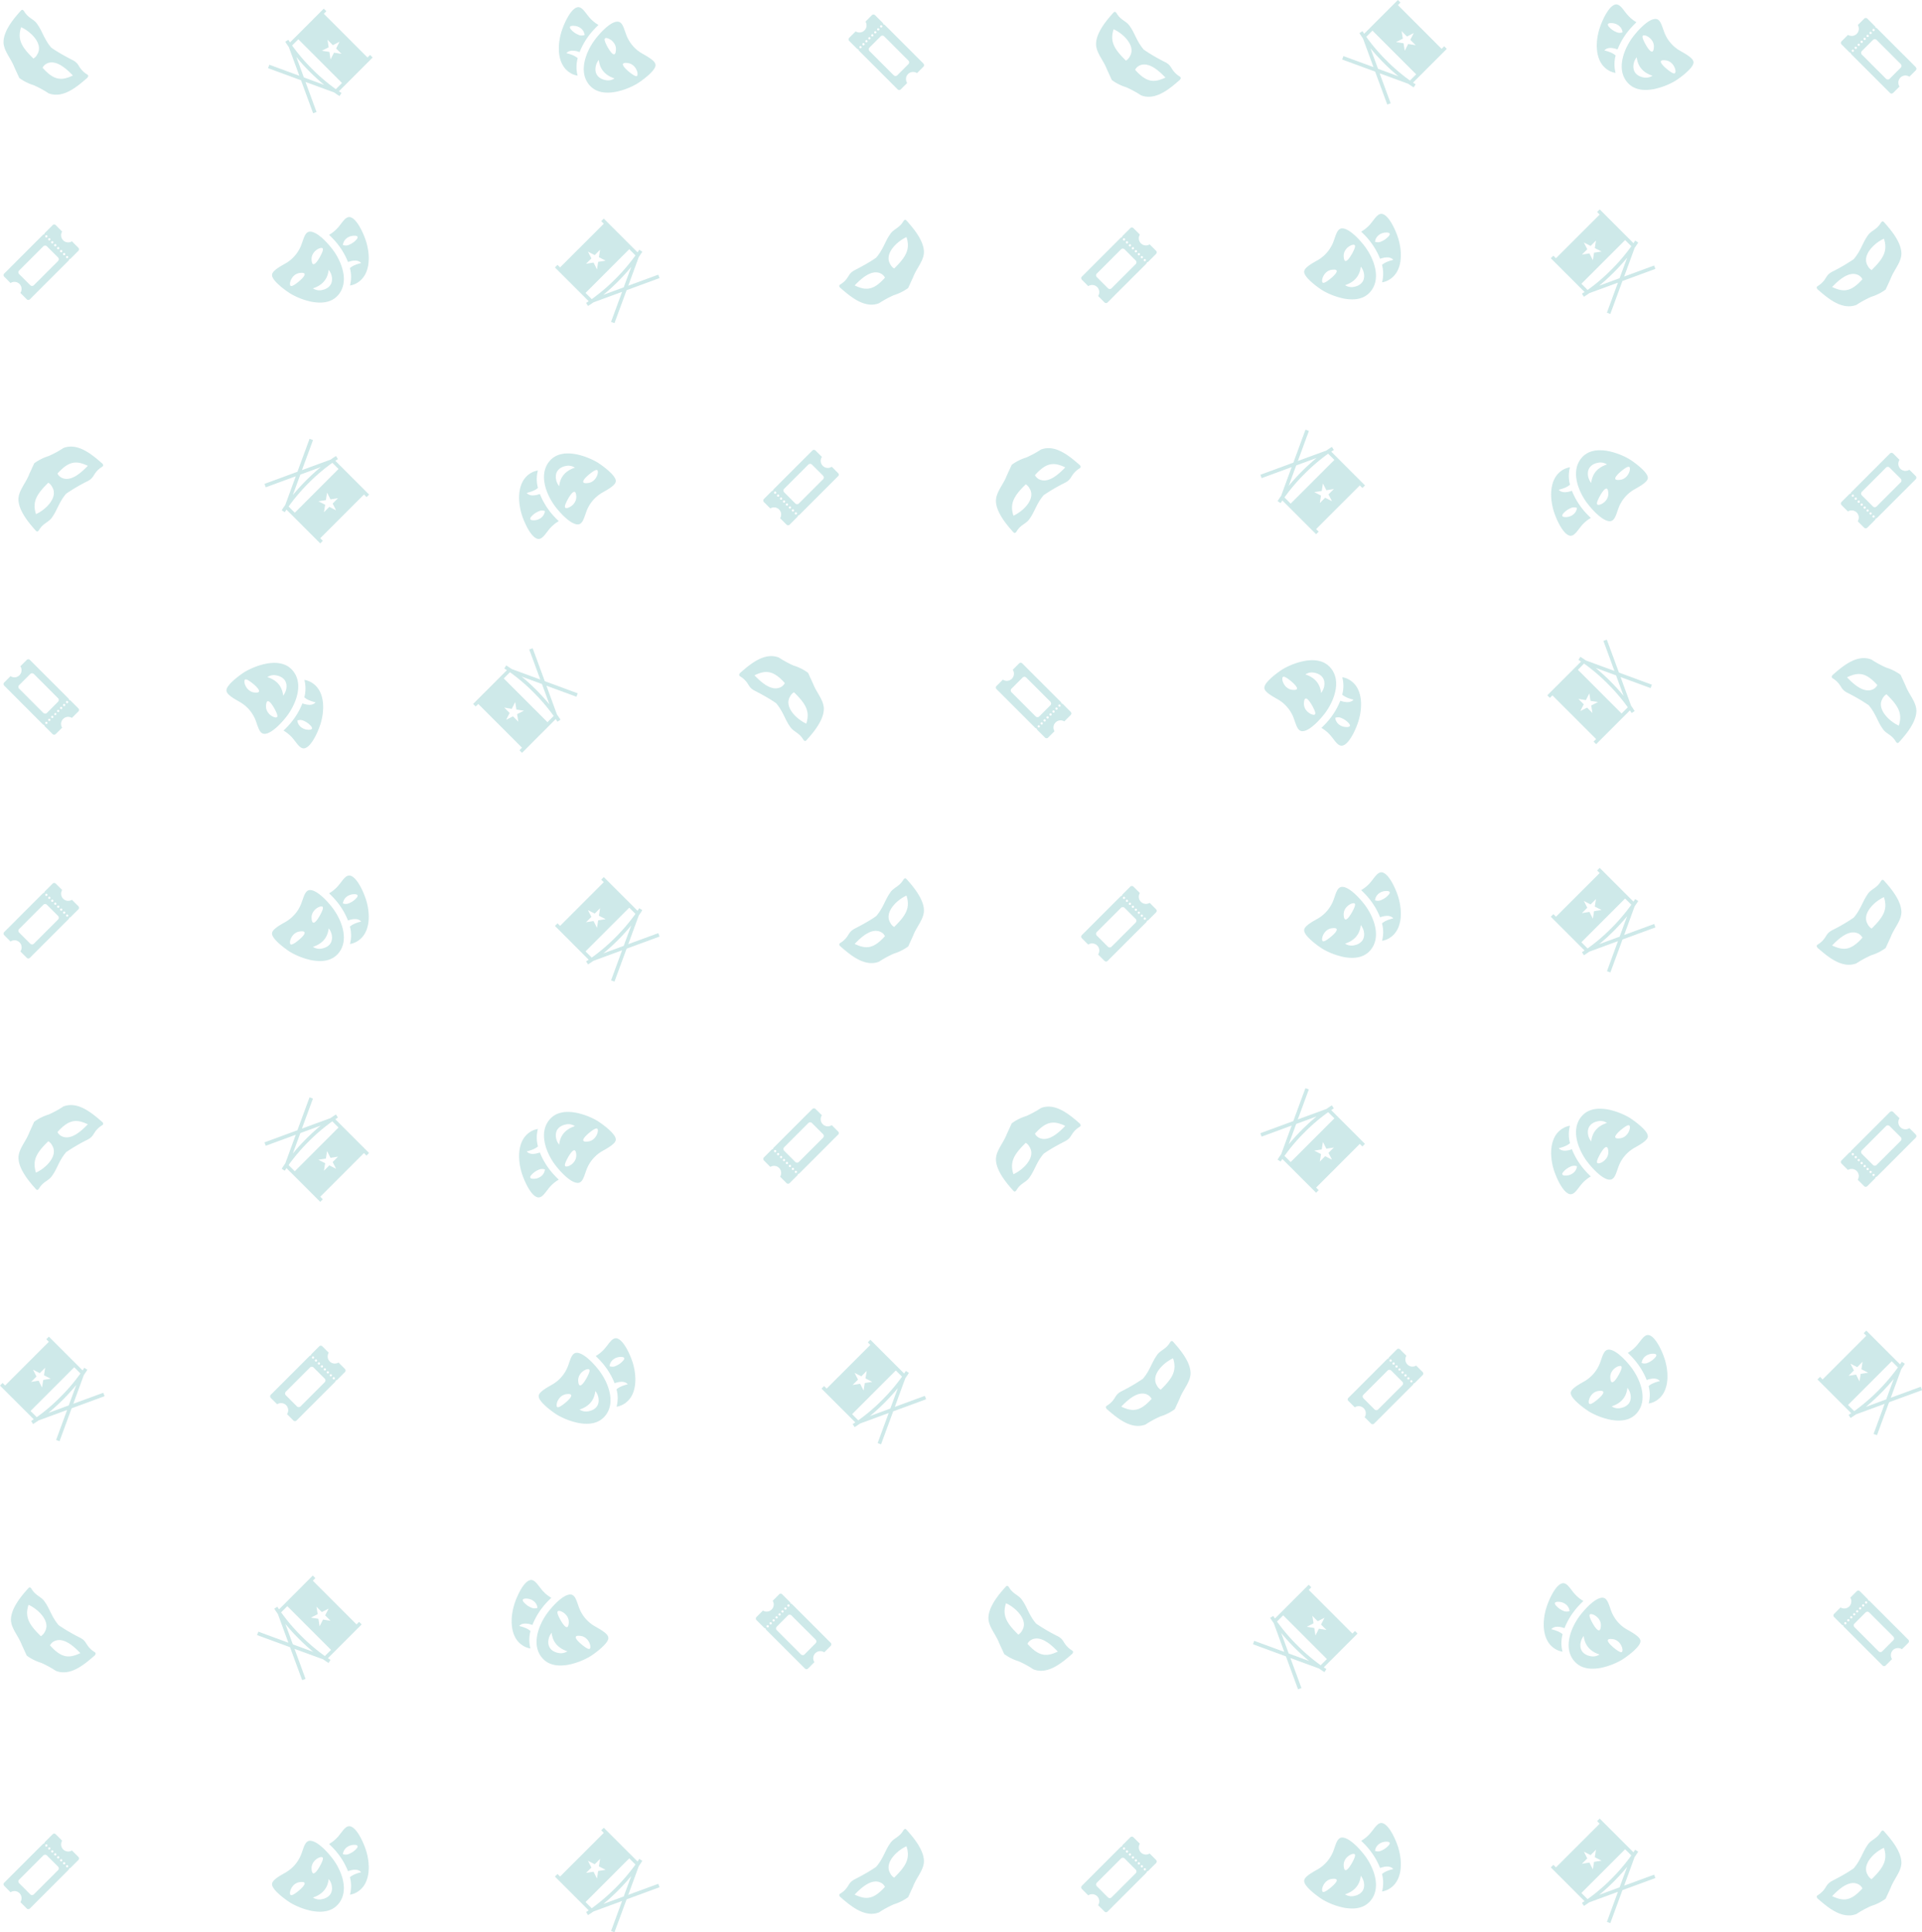 <svg xmlns="http://www.w3.org/2000/svg" viewBox="0 0 1829.85 1839.63"><defs><style>.cls-1{opacity:0.2;}.cls-2{fill:#088f8f;fill-rule:evenodd;}</style></defs><g id="Layer_2" data-name="Layer 2"><g id="Layer_1-2" data-name="Layer 1"><g class="cls-1"><path class="cls-2" d="M349.89,54.75l2.43-2.44,2.45,2.45L322.63,86.91c.83.55,1.66,1.09,2.48,1.6l-1.85,2.92c-1.71-1.07-3.44-2.23-5.16-3.43L290.84,78l10.51,28.61-3.24,1.19L286.58,76.41,255.22,64.88l1.2-3.24L285,72.15,275,44.86c-1.21-1.72-2.35-3.43-3.41-5.11l2.92-1.85c.52.82,1.05,1.65,1.61,2.48L308.25,8.24l2.44,2.44-2.43,2.44,41.63,41.64ZM323.35,39.69,320,46.16l5.15,5.12L318,50.13l-3.28,6.48-1.13-7.17-7.17-1.13L312.91,45l-1.16-7.18L316.88,43l6.47-3.31Zm-3.62,45.23L325.64,79,284,37.38l-5.91,5.91a179.36,179.36,0,0,0,19.26,22.57,177,177,0,0,0,22.35,19ZM282.09,54.18l7.19,19.54,19.48,7.16C304,77,299.34,72.73,294.91,68.3S286,59,282.09,54.18Z"/></g><g class="cls-1"><path class="cls-2" d="M879.12,60.59a2.09,2.09,0,0,1,0,2.95l-6.07,6.07A6.78,6.78,0,0,0,863.66,79l-6.06,6.06a2.09,2.09,0,0,1-3,0l-37.2-37.2a1.05,1.05,0,0,0-.3-.9,1.09,1.09,0,0,0-.91-.31L808.53,39a2.09,2.09,0,0,1,0-3l6.1-6.1A6.79,6.79,0,0,0,824,20.57l6.09-6.1a2.09,2.09,0,0,1,3,0l7.71,7.71a1.08,1.08,0,0,0,.3.91,1.12,1.12,0,0,0,.91.3l37.2,37.2ZM820,44.14a1.08,1.08,0,0,1-1.52,1.53,1.09,1.09,0,0,1,0-1.53,1.07,1.07,0,0,1,1.52,0Zm2.83-2.82a1.08,1.08,0,1,1-1.53,0,1.09,1.09,0,0,1,1.53,0Zm2.82-2.82a1.07,1.07,0,0,1,0,1.52,1.09,1.09,0,0,1-1.53,0,1.07,1.07,0,0,1,0-1.52,1.09,1.09,0,0,1,1.53,0Zm2.82-2.83a1.09,1.09,0,0,1,0,1.53,1.07,1.07,0,0,1-1.52,0,1.09,1.09,0,0,1,0-1.53,1.07,1.07,0,0,1,1.52,0Zm2.82-2.82a1.09,1.09,0,0,1,0,1.53,1.07,1.07,0,0,1-1.52,0,1.09,1.09,0,0,1,0-1.53,1.07,1.07,0,0,1,1.52,0ZM834.08,30a1.08,1.08,0,1,1-1.53,0,1.09,1.09,0,0,1,1.53,0Zm2.82-2.82a1.07,1.07,0,0,1,0,1.52,1.09,1.09,0,0,1-1.53,0,1.07,1.07,0,0,1,0-1.52,1.09,1.09,0,0,1,1.53,0Zm2.82-2.83a1.09,1.09,0,0,1,0,1.53,1.07,1.07,0,0,1-1.52,0,1.09,1.09,0,0,1,0-1.53,1.07,1.07,0,0,1,1.52,0Zm25.13,33.26a2.43,2.43,0,0,1,0,3.44L854.28,71.66a2.43,2.43,0,0,1-3.44,0l-23-23a2.45,2.45,0,0,1,0-3.44L838.4,34.63a2.43,2.43,0,0,1,3.44,0l23,23Z"/></g><g class="cls-1"><path class="cls-2" d="M83.43,73.8c-9.79,8.55-23.35,20.4-37.24,15a94.19,94.19,0,0,0-14.11-7.69,45.78,45.78,0,0,1-13.7-6.88L13.6,63.86c-3.25-8.61-10.67-16-10.22-24.67.55-10.58,10-21.85,16.07-28.56,1.49-1.81,2.16-1.54,3.35-.14,4.13,7.24,9.68,7.43,13,13,4.33,5.95,6.34,14.11,13,21.86,6,4.27,13.17,8.18,20.59,12,5.31,2.88,5,5.38,8.41,9.24a21.82,21.82,0,0,0,5,4.2c1.36.8,1.5,1.78.54,2.94Zm-14-1.92C58.65,77,51.47,76.78,40.5,64.5a8.78,8.78,0,0,1,3.89-3.92c9-4.56,19.38,5.47,25,11.3Zm-49.36-46c-3.69,11.47.24,18.69,11.74,29.88a9.89,9.89,0,0,0,3.73-4.08c6.16-10.18-6.92-22.08-15.47-25.8Z"/></g><g class="cls-1"><path class="cls-2" d="M569.81,23.75c-2.46,2.31-4.54,4.51-6,6.19a68.55,68.55,0,0,0-12,19.65c-4.16-1.46-9.49-2.44-12.58,1,3.93,1,8,2.36,10.75,4.82v0A32.39,32.39,0,0,0,549.91,72a18.74,18.74,0,0,1-6.51-2.3c-13.25-7.67-12.87-26.12-9-39.07,1.88-6.29,7.8-20.57,14.31-23.38,3.69-1.59,6.37,1.61,9.43,5.59.64.84,1.29,1.7,2,2.56a33.5,33.5,0,0,0,9.69,8.4Zm54.27,38.3c.14,5.4-13.9,15.53-18.16,18a67.57,67.57,0,0,1-19.54,7.36c-10.84,2-19.37.22-25-6.16-10.7-12-4.21-30.33,3.94-42,4-5.65,14.58-18,22-18.61,4.2-.37,5.82,3.72,7.55,8.71.37,1,.74,2.12,1.14,3.2A34.26,34.26,0,0,0,611.44,51c3.38,1.94,7.06,3.93,10,6.51,1.56,1.37,2.63,2.87,2.67,4.52ZM603.3,71.57c-3-1.65-17.51-13-5.71-11.56,8.36,1,10.95,11.61,8.56,12.4-.6.19-1.54-.07-2.85-.84ZM577,76.37c-6.93-1.16-11.12-5.62-9.91-12.75a14.36,14.36,0,0,1,3-6.61c1,9.13,6.25,14.79,15,17.66a11.2,11.2,0,0,1-8.13,1.7Zm-.93-36.62c1.07,3.3,9.64,19.58,10.34,7.71C587,39.05,577,34.57,575.8,36.79c-.31.55-.22,1.52.3,3Zm-19.5-6.4a7.65,7.65,0,0,1-6.16-.35,18.52,18.52,0,0,1-6.81-4.95,3.5,3.5,0,0,1-1-1.84c-.17-1.93,3.26-1.71,4.47-1.59,4.77.46,9,3.77,9.53,8.73Z"/></g><g class="cls-1"><path class="cls-2" d="M1372.51,46.51l2.43-2.44,2.45,2.45-32.14,32.15c.83.55,1.66,1.09,2.48,1.6l-1.85,2.92c-1.72-1.07-3.44-2.22-5.16-3.43l-27.26-10L1324,98.34l-3.24,1.19L1309.2,68.17l-31.36-11.53,1.2-3.24,28.6,10.51-10-27.29c-1.21-1.72-2.35-3.43-3.41-5.11l2.92-1.85c.52.82,1.05,1.65,1.6,2.48L1330.87,0l2.44,2.45-2.43,2.43,41.63,41.64ZM1346,31.45l-3.31,6.47,5.15,5.12-7.18-1.15-3.28,6.48-1.13-7.17-7.17-1.13,6.48-3.28-1.16-7.18,5.13,5.15,6.47-3.31Zm-3.62,45.23,5.91-5.91-41.63-41.63-5.91,5.91A178.66,178.66,0,0,0,1320,57.62a176.25,176.25,0,0,0,22.35,19.05Zm-37.64-30.74,7.19,19.54,19.48,7.16c-4.75-3.89-9.42-8.15-13.85-12.58-4.57-4.58-8.91-9.35-12.82-14.12Z"/></g><g class="cls-1"><path class="cls-2" d="M1823.89,64a2.09,2.09,0,0,1,0,3L1817.82,73a6.78,6.78,0,0,0-9.39,9.39l-6.06,6.06a2.11,2.11,0,0,1-3,0l-37.19-37.2a1.05,1.05,0,0,0-.3-.9A1.09,1.09,0,0,0,1761,50l-7.71-7.71a2.09,2.09,0,0,1,0-3l6.1-6.09a6.78,6.78,0,0,0,9.32-9.33l6.1-6.1a2.09,2.09,0,0,1,3,0l7.71,7.71a1.08,1.08,0,0,0,.3.91,1.12,1.12,0,0,0,.91.3l37.2,37.2Zm-59.16-16.45a1.07,1.07,0,0,1,0,1.52,1.06,1.06,0,0,1-1.52,0,1.07,1.07,0,0,1,1.52-1.52Zm2.83-2.82a1.07,1.07,0,0,1,0,1.52,1.09,1.09,0,0,1-1.53,0,1.07,1.07,0,0,1,0-1.52,1.09,1.09,0,0,1,1.53,0Zm2.82-2.83a1.08,1.08,0,1,1-1.53,0,1.09,1.09,0,0,1,1.53,0Zm2.82-2.82a1.09,1.09,0,0,1,0,1.53,1.08,1.08,0,1,1,0-1.53Zm2.82-2.82a1.09,1.09,0,0,1,0,1.53,1.07,1.07,0,0,1-1.52,0,1.09,1.09,0,0,1,0-1.53,1.07,1.07,0,0,1,1.52,0Zm2.83-2.82a1.07,1.07,0,0,1,0,1.52,1.09,1.09,0,0,1-1.53,0,1.07,1.07,0,0,1,0-1.52,1.09,1.09,0,0,1,1.53,0Zm2.82-2.83a1.08,1.08,0,1,1-1.53,0,1.09,1.09,0,0,1,1.53,0Zm2.82-2.82a1.08,1.08,0,1,1-1.53,0,1.09,1.09,0,0,1,1.53,0ZM1809.62,61a2.43,2.43,0,0,1,0,3.44L1799.05,75a2.46,2.46,0,0,1-3.45,0l-23-23a2.46,2.46,0,0,1,0-3.45L1783.17,38a2.43,2.43,0,0,1,3.44,0l23,23Z"/></g><g class="cls-1"><path class="cls-2" d="M1123.59,75.77c-9.79,8.54-23.35,20.39-37.24,15a95.16,95.16,0,0,0-14.11-7.68,45.92,45.92,0,0,1-13.7-6.89l-4.78-10.41c-3.25-8.61-10.67-16-10.22-24.67.55-10.57,10-21.84,16.07-28.56,1.49-1.81,2.16-1.54,3.35-.13,4.13,7.24,9.68,7.43,13,13,4.33,6,6.34,14.11,13,21.87a172.63,172.63,0,0,0,20.6,12c5.31,2.88,5,5.37,8.41,9.23a22.12,22.12,0,0,0,5,4.21c1.36.79,1.49,1.78.54,2.94Zm-14-1.93c-10.76,5.1-17.94,4.91-28.91-7.37a8.8,8.8,0,0,1,3.89-3.93c9-4.56,19.38,5.47,25,11.3Zm-49.36-46c-3.69,11.48.24,18.7,11.74,29.89a9.92,9.92,0,0,0,3.73-4.09c6.16-10.17-6.92-22.07-15.47-25.8Z"/></g><g class="cls-1"><path class="cls-2" d="M1558,21.18c-2.46,2.31-4.54,4.51-6,6.19A68.55,68.55,0,0,0,1540,47c-4.16-1.46-9.49-2.45-12.58,1,3.93,1,8,2.36,10.75,4.82v0a32.18,32.18,0,0,0-.06,16.56,18.71,18.71,0,0,1-6.52-2.3c-13.24-7.67-12.87-26.12-9-39.07,1.88-6.29,7.8-20.57,14.31-23.38,3.69-1.59,6.37,1.61,9.43,5.59.64.84,1.3,1.7,2,2.56a33.5,33.5,0,0,0,9.69,8.4Zm54.28,38.3c.13,5.4-13.91,15.52-18.17,18a67.27,67.27,0,0,1-19.54,7.35c-10.84,2-19.37.23-25-6.15-10.7-12-4.21-30.33,3.94-42,4-5.65,14.58-18,22-18.61,4.2-.37,5.82,3.72,7.55,8.7.37,1.05.74,2.13,1.14,3.21a34.26,34.26,0,0,0,15.46,18.45c3.38,1.94,7.06,3.93,10,6.51,1.56,1.36,2.63,2.86,2.68,4.52ZM1591.45,69c-3-1.66-17.51-13-5.71-11.56,8.36,1,11,11.61,8.56,12.4-.6.19-1.54-.07-2.85-.84Zm-26.27,4.8c-6.92-1.16-11.12-5.62-9.91-12.75a14.36,14.36,0,0,1,3-6.61c1,9.13,6.25,14.79,15,17.66a11.23,11.23,0,0,1-8.14,1.7Zm-.93-36.62c1.07,3.29,9.64,19.58,10.34,7.71.56-8.41-9.43-12.89-10.64-10.68-.31.56-.22,1.53.3,3Zm-19.5-6.41a7.61,7.61,0,0,1-6.16-.34,18.52,18.52,0,0,1-6.81-4.95,3.5,3.5,0,0,1-1-1.84c-.17-1.93,3.26-1.71,4.47-1.6,4.78.47,9,3.78,9.53,8.73Z"/></g><g class="cls-1"><path class="cls-2" d="M533.2,254.62,574.83,213l-2.43-2.43,2.44-2.45L607,240.25c.56-.84,1.09-1.66,1.61-2.49l2.92,1.85q-1.59,2.52-3.41,5.12l-10,27.29,28.6-10.52,1.2,3.24-31.36,11.53L585,307.64l-3.24-1.2,10.51-28.6-27.26,10c-1.72,1.21-3.45,2.36-5.16,3.43L558,288.38c.82-.52,1.65-1.06,2.48-1.61l-32.14-32.14,2.45-2.45,2.43,2.43Zm26.54-15.07,6.47,3.31,5.12-5.15-1.15,7.18,6.48,3.28-7.17,1.13-1.13,7.17L565.08,250l-7.18,1.15,5.15-5.13-3.31-6.47Zm3.62,45.23h0a175.31,175.31,0,0,0,22.35-19A178.66,178.66,0,0,0,605,243.15l-5.91-5.91-41.63,41.64,5.91,5.9ZM601,254.05c-3.91,4.77-8.25,9.54-12.82,14.11s-9.1,8.69-13.85,12.59l19.48-7.17L601,254.05Z"/></g><g class="cls-1"><path class="cls-2" d="M4,260.45l37.2-37.2a1.06,1.06,0,0,0,1.21-1.2l7.71-7.71a2.09,2.09,0,0,1,2.95,0l6.09,6.1a6.78,6.78,0,0,0,9.33,9.32l6.1,6.1a2.09,2.09,0,0,1,0,2.95l-7.71,7.71a1.12,1.12,0,0,0-.91.3,1.08,1.08,0,0,0-.3.91l-37.2,37.19a2.09,2.09,0,0,1-3,0l-6.06-6.05a6.78,6.78,0,0,0-9.39-9.4L4,263.41a2.11,2.11,0,0,1,0-3ZM63.13,244a1.06,1.06,0,0,1,1.52,0,1.07,1.07,0,0,1-1.52,1.52,1.06,1.06,0,0,1,0-1.52Zm-2.83-2.83a1.08,1.08,0,1,1,0,1.53,1.09,1.09,0,0,1,0-1.53Zm-2.82-2.82a1.08,1.08,0,1,1,0,1.53,1.09,1.09,0,0,1,0-1.53Zm-2.82-2.82a1.07,1.07,0,1,1,0,1.52,1.07,1.07,0,0,1,0-1.52Zm-2.82-2.82a1.06,1.06,0,0,1,1.52,0,1.07,1.07,0,1,1-1.52,1.52,1.06,1.06,0,0,1,0-1.52ZM49,229.89a1.08,1.08,0,1,1,0,1.53,1.09,1.09,0,0,1,0-1.53Zm-2.82-2.82a1.08,1.08,0,1,1,0,1.53,1.09,1.09,0,0,1,0-1.53Zm-2.82-2.82a1.07,1.07,0,1,1,0,1.52,1.07,1.07,0,0,1,0-1.52ZM18.23,257.5l23-23a2.45,2.45,0,0,1,3.44,0l10.58,10.58a2.45,2.45,0,0,1,0,3.44l-23,23a2.43,2.43,0,0,1-3.44,0L18.23,261a2.46,2.46,0,0,1,0-3.45Z"/></g><g class="cls-1"><path class="cls-2" d="M799.66,273.66c-1-1.16-.82-2.14.53-2.94a21.67,21.67,0,0,0,5-4.2c3.4-3.86,3.1-6.36,8.41-9.23,7.41-3.86,14.64-7.76,20.59-12,6.7-7.76,8.71-15.92,13-21.87,3.35-5.6,8.9-5.8,13-13,1.19-1.41,1.86-1.68,3.35.13,6,6.72,15.51,18,16.07,28.56.45,8.64-7,16.06-10.22,24.67l-4.78,10.41A45.78,45.78,0,0,1,851,281a95.11,95.11,0,0,0-14.11,7.69c-13.89,5.36-27.46-6.49-37.24-15Zm14-1.92c5.64-5.83,16-15.86,25-11.3a8.8,8.8,0,0,1,3.89,3.93c-11,12.28-18.15,12.47-28.91,7.37Zm49.36-46c-8.55,3.72-21.63,15.62-15.47,25.8a9.92,9.92,0,0,0,3.73,4.09c11.5-11.2,15.43-18.41,11.74-29.89Z"/></g><g class="cls-1"><path class="cls-2" d="M313.28,223.61a33.61,33.61,0,0,0,9.69-8.39c.69-.87,1.34-1.73,2-2.56,3.06-4,5.74-7.19,9.43-5.6,6.51,2.82,12.43,17.1,14.31,23.38,3.87,12.95,4.24,31.4-9,39.07a18.54,18.54,0,0,1-6.51,2.3,32.39,32.39,0,0,0-.06-16.56v0c2.74-2.46,6.82-3.79,10.75-4.82-3.09-3.44-8.42-2.45-12.58-1a68.28,68.28,0,0,0-12-19.65c-1.46-1.68-3.54-3.89-6-6.2ZM259,261.92c0-1.66,1.11-3.16,2.67-4.53,2.91-2.57,6.59-4.56,10-6.5a34.31,34.31,0,0,0,15.46-18.46c.4-1.08.77-2.16,1.14-3.2,1.73-5,3.35-9.08,7.55-8.7,7.44.66,18.06,12.95,22,18.6,8.15,11.64,14.64,29.93,3.94,42-5.68,6.39-14.21,8.14-25.05,6.16a67,67,0,0,1-19.54-7.36c-4.26-2.46-18.3-12.59-18.16-18Zm20.78,9.52c-1.31.76-2.25,1-2.85.83-2.4-.79.2-11.42,8.56-12.4,11.8-1.47-2.66,9.91-5.71,11.57Zm26.27,4.79a11.18,11.18,0,0,1-8.14-1.7c8.77-2.87,14-8.53,15-17.65a14.32,14.32,0,0,1,3,6.6c1.21,7.13-3,11.6-9.91,12.75Zm.93-36.62c.52-1.43.61-2.4.3-3-1.21-2.21-11.2,2.27-10.64,10.67.7,11.87,9.27-4.41,10.34-7.71Zm19.5-6.4c.55-5,4.75-8.27,9.53-8.73,1.21-.12,4.64-.34,4.47,1.59a3.47,3.47,0,0,1-1,1.84,18.52,18.52,0,0,1-6.81,5,7.65,7.65,0,0,1-6.16.35Z"/></g><g class="cls-1"><path class="cls-2" d="M1481.34,245.9,1523,204.27l-2.44-2.44,2.45-2.45,32.14,32.15c.56-.84,1.09-1.66,1.61-2.48l2.91,1.84c-1.05,1.69-2.2,3.39-3.41,5.12l-10,27.29,28.61-10.51L1576,256l-31.36,11.53-11.53,31.36-3.24-1.2,10.51-28.6-27.25,10q-2.6,1.82-5.17,3.44l-1.85-2.92c.82-.52,1.65-1.06,2.48-1.61l-32.14-32.14,2.45-2.45,2.44,2.44Zm26.55-15.06,6.46,3.3,5.13-5.14-1.15,7.17,6.48,3.29-7.18,1.12-1.12,7.18-3.29-6.48-7.17,1.15,5.14-5.13-3.3-6.46Zm3.62,45.22h0A176.22,176.22,0,0,0,1533.88,257a179.37,179.37,0,0,0,19.25-22.57l-5.9-5.91-41.64,41.64,5.91,5.91Zm37.64-30.73c-3.92,4.77-8.25,9.54-12.83,14.11-4.43,4.43-9.09,8.69-13.85,12.59l19.48-7.16,7.2-19.54Z"/></g><g class="cls-1"><path class="cls-2" d="M4.88,1319.09l41.64-41.63L44.08,1275l2.44-2.45,32.15,32.15c.55-.84,1.09-1.66,1.6-2.49l2.92,1.85q-1.59,2.52-3.41,5.12l-10,27.29L98.35,1326l1.2,3.24-31.36,11.54-11.53,31.36-3.24-1.2,10.51-28.6-27.25,10q-2.59,1.82-5.17,3.44l-1.85-2.92c.82-.52,1.65-1.06,2.48-1.61L0,1319.1l2.45-2.45,2.44,2.43ZM31.42,1304l6.47,3.31,5.13-5.14-1.15,7.17,6.48,3.29-7.18,1.12L40.05,1321l-3.29-6.48-7.17,1.15,5.14-5.13L31.42,1304ZM35,1349.25h0a175.46,175.46,0,0,0,22.34-19.06,178.66,178.66,0,0,0,19.26-22.57l-5.91-5.91-41.63,41.64,5.91,5.9Zm37.64-30.73c-3.91,4.77-8.24,9.54-12.82,14.11s-9.1,8.69-13.85,12.59l19.48-7.17,7.19-19.53Z"/></g><g class="cls-1"><path class="cls-2" d="M1030,263.35l37.2-37.2a1.05,1.05,0,0,0,.9-.3,1.08,1.08,0,0,0,.31-.91l7.7-7.7a2.08,2.08,0,0,1,3,0l6.1,6.1a6.78,6.78,0,0,0,9.33,9.32l6.09,6.1a2.09,2.09,0,0,1,0,3l-7.71,7.71a1.07,1.07,0,0,0-1.21,1.21l-37.19,37.19a2.09,2.09,0,0,1-3,0l-6.06-6.05a6.79,6.79,0,0,0-9.4-9.4L1030,266.3a2.08,2.08,0,0,1,0-2.95Zm59.15-16.45a1.08,1.08,0,1,1,0,1.53,1.09,1.09,0,0,1,0-1.53Zm-2.82-2.82a1.07,1.07,0,0,1,1.52,0,1.09,1.09,0,0,1,0,1.53,1.07,1.07,0,0,1-1.52,0,1.09,1.09,0,0,1,0-1.53Zm-2.82-2.82a1.07,1.07,0,1,1,1.52,1.52,1.06,1.06,0,0,1-1.52,0,1.07,1.07,0,0,1,0-1.52Zm-2.83-2.82a1.09,1.09,0,0,1,1.53,0,1.07,1.07,0,0,1,0,1.52,1.09,1.09,0,0,1-1.53,0,1.07,1.07,0,0,1,0-1.52Zm-2.82-2.83a1.08,1.08,0,1,1,0,1.53,1.09,1.09,0,0,1,0-1.53Zm-2.82-2.82a1.07,1.07,0,0,1,1.52,0,1.09,1.09,0,0,1,0,1.53,1.07,1.07,0,0,1-1.52,0,1.09,1.09,0,0,1,0-1.53Zm-2.82-2.82a1.07,1.07,0,0,1,1.52,1.52,1.06,1.06,0,0,1-1.52,0,1.07,1.07,0,0,1,0-1.52Zm-2.83-2.82a1.09,1.09,0,0,1,1.53,0,1.07,1.07,0,0,1,0,1.52,1.09,1.09,0,0,1-1.53,0,1.07,1.07,0,0,1,0-1.52Zm-25.13,33.25,23-23a2.43,2.43,0,0,1,3.44,0L1081.26,248a2.43,2.43,0,0,1,0,3.44l-23,23a2.43,2.43,0,0,1-3.44,0l-10.58-10.58a2.43,2.43,0,0,1,0-3.44Z"/></g><g class="cls-1"><path class="cls-2" d="M1730.26,275.15c-1-1.16-.82-2.14.54-2.94a21.41,21.41,0,0,0,5-4.2c3.41-3.87,3.11-6.36,8.42-9.24a173.27,173.27,0,0,0,20.59-12c6.7-7.75,8.7-15.92,13-21.86,3.35-5.61,8.91-5.8,13-13,1.19-1.4,1.85-1.67,3.34.14,6,6.71,15.52,18,16.07,28.56.45,8.63-7,16.06-10.21,24.67l-4.78,10.41a45.84,45.84,0,0,1-13.71,6.88,94.53,94.53,0,0,0-14.1,7.69c-13.89,5.35-27.46-6.49-37.25-15Zm14-1.92c5.64-5.83,16-15.86,25-11.3a8.73,8.73,0,0,1,3.89,3.92c-11,12.28-18.14,12.48-28.91,7.38Zm49.36-46c-8.55,3.72-21.63,15.62-15.47,25.8a9.92,9.92,0,0,0,3.74,4.08c11.5-11.19,15.42-18.41,11.73-29.88Z"/></g><g class="cls-1"><path class="cls-2" d="M1295.9,220.56a33.42,33.42,0,0,0,9.68-8.39c.69-.87,1.34-1.73,2-2.56,3.07-4,5.75-7.19,9.43-5.6,6.51,2.82,12.43,17.1,14.31,23.38,3.88,13,4.25,31.41-9,39.07a18.47,18.47,0,0,1-6.51,2.3,32.29,32.29,0,0,0-.06-16.56v0c2.75-2.46,6.83-3.79,10.75-4.81-3.09-3.45-8.41-2.46-12.58-1a68.47,68.47,0,0,0-12-19.65c-1.47-1.68-3.55-3.89-6-6.2Zm-54.28,38.31c0-1.66,1.12-3.16,2.67-4.53,2.91-2.57,6.59-4.56,10-6.5a34.33,34.33,0,0,0,15.47-18.46c.39-1.08.76-2.16,1.13-3.2,1.73-5,3.35-9.08,7.56-8.7,7.43.66,18.06,13,22,18.6,8.16,11.64,14.64,29.93,3.94,42-5.67,6.39-14.21,8.14-25,6.16a67.06,67.06,0,0,1-19.55-7.36c-4.25-2.46-18.29-12.59-18.16-18Zm20.78,9.52c-1.31.77-2.25,1-2.85.83-2.39-.79.2-11.42,8.56-12.4,11.8-1.47-2.65,9.91-5.71,11.57Zm26.27,4.79a11.11,11.11,0,0,1-8.13-1.7c8.76-2.87,14-8.53,15-17.65a14.22,14.22,0,0,1,3,6.6c1.21,7.13-3,11.6-9.91,12.75Zm.94-36.62c.51-1.43.6-2.4.3-3-1.21-2.21-11.2,2.27-10.64,10.67.7,11.88,9.26-4.41,10.34-7.71Zm19.49-6.4c.55-4.95,4.76-8.27,9.53-8.73,1.22-.11,4.64-.34,4.47,1.59a3.44,3.44,0,0,1-1,1.84,18.6,18.6,0,0,1-6.81,4.95,7.64,7.64,0,0,1-6.17.35Z"/></g><g class="cls-1"><path class="cls-2" d="M533.2,1786.61,574.83,1745l-2.43-2.44,2.44-2.44L607,1772.24c.56-.84,1.09-1.66,1.61-2.48l2.92,1.85q-1.59,2.52-3.41,5.11l-10,27.29,28.6-10.51,1.2,3.24-31.36,11.53L585,1839.63l-3.24-1.2,10.51-28.6-27.26,10c-1.72,1.21-3.45,2.36-5.16,3.44l-1.85-2.92c.82-.52,1.65-1,2.48-1.61l-32.14-32.14,2.45-2.45,2.43,2.44Zm26.54-15.06,6.47,3.3,5.12-5.14-1.15,7.17,6.48,3.29-7.17,1.12-1.13,7.18-3.28-6.48-7.18,1.15,5.15-5.13-3.31-6.46Zm3.62,45.22h0A186.75,186.75,0,0,0,605,1775.14l-5.91-5.9-41.63,41.63,5.91,5.91ZM601,1786c-3.91,4.77-8.25,9.54-12.82,14.12-4.43,4.43-9.1,8.68-13.85,12.58l19.48-7.16L601,1786Z"/></g><g class="cls-1"><path class="cls-2" d="M4,1792.45l37.2-37.2a1.09,1.09,0,0,0,.91-.31,1.05,1.05,0,0,0,.3-.9l7.71-7.71a2.09,2.09,0,0,1,2.95,0l6.09,6.1a6.79,6.79,0,0,0,9.33,9.33l6.1,6.09a2.09,2.09,0,0,1,0,3l-7.71,7.71a1.09,1.09,0,0,0-.91.31,1.05,1.05,0,0,0-.3.9l-37.2,37.2a2.09,2.09,0,0,1-3,0l-6.06-6.06a6.78,6.78,0,0,0-9.39-9.39L4,1795.4a2.09,2.09,0,0,1,0-3ZM63.13,1776a1.07,1.07,0,0,1,1.52,1.52,1.07,1.07,0,1,1-1.52-1.52Zm-2.83-2.82a1.09,1.09,0,0,1,1.53,0,1.07,1.07,0,0,1,0,1.52,1.09,1.09,0,0,1-1.53,0,1.07,1.07,0,0,1,0-1.52Zm-2.82-2.83a1.08,1.08,0,1,1,0,1.53,1.09,1.09,0,0,1,0-1.53Zm-2.82-2.82a1.07,1.07,0,0,1,1.52,0,1.09,1.09,0,0,1,0,1.53,1.07,1.07,0,0,1-1.52,0,1.09,1.09,0,0,1,0-1.53Zm-2.82-2.82a1.07,1.07,0,0,1,1.52,1.52,1.07,1.07,0,0,1-1.52-1.52ZM49,1761.89a1.09,1.09,0,0,1,1.53,0,1.07,1.07,0,0,1,0,1.52,1.09,1.09,0,0,1-1.53,0,1.07,1.07,0,0,1,0-1.52Zm-2.82-2.83a1.08,1.08,0,1,1,0,1.53,1.09,1.09,0,0,1,0-1.53Zm-2.82-2.82a1.07,1.07,0,0,1,1.52,0,1.09,1.09,0,0,1,0,1.53,1.07,1.07,0,0,1-1.52,0,1.09,1.09,0,0,1,0-1.53ZM18.23,1789.5l23-23a2.43,2.43,0,0,1,3.44,0l10.58,10.57a2.45,2.45,0,0,1,0,3.44l-23,23a2.45,2.45,0,0,1-3.44,0l-10.58-10.58a2.45,2.45,0,0,1,0-3.44Z"/></g><g class="cls-1"><path class="cls-2" d="M799.66,1805.66c-1-1.16-.82-2.15.53-2.94a21.71,21.71,0,0,0,5-4.21c3.4-3.86,3.1-6.35,8.41-9.23,7.41-3.85,14.64-7.76,20.59-12,6.7-7.75,8.71-15.92,13-21.86,3.35-5.61,8.9-5.8,13-13,1.19-1.41,1.86-1.68,3.35.14,6,6.71,15.51,18,16.07,28.55.45,8.64-7,16.07-10.22,24.67l-4.78,10.41A45.57,45.57,0,0,1,851,1813a94.19,94.19,0,0,0-14.11,7.69c-13.89,5.35-27.46-6.5-37.24-15Zm14-1.92c5.64-5.84,16-15.86,25-11.3a8.73,8.73,0,0,1,3.89,3.92c-11,12.28-18.15,12.48-28.91,7.38Zm49.36-46c-8.55,3.72-21.63,15.62-15.47,25.8a9.89,9.89,0,0,0,3.73,4.08c11.5-11.19,15.43-18.41,11.74-29.88Z"/></g><g class="cls-1"><path class="cls-2" d="M313.28,1755.61a33.5,33.5,0,0,0,9.69-8.4c.69-.86,1.34-1.72,2-2.56,3.06-4,5.74-7.18,9.43-5.59,6.51,2.81,12.43,17.09,14.31,23.38,3.87,13,4.24,31.4-9,39.07a18.74,18.74,0,0,1-6.51,2.3,32.39,32.39,0,0,0-.06-16.56h0c2.74-2.46,6.82-3.79,10.75-4.81-3.09-3.45-8.42-2.46-12.58-1a68.55,68.55,0,0,0-12-19.65c-1.46-1.68-3.54-3.88-6-6.19ZM259,1793.91c0-1.66,1.11-3.16,2.67-4.53,2.91-2.57,6.59-4.56,10-6.5a34.29,34.29,0,0,0,15.46-18.45c.4-1.09.77-2.17,1.14-3.21,1.73-5,3.35-9.08,7.55-8.7,7.44.66,18.06,13,22,18.6,8.15,11.64,14.64,29.94,3.94,42-5.68,6.38-14.21,8.13-25.05,6.15a67.27,67.27,0,0,1-19.54-7.35c-4.26-2.47-18.3-12.59-18.16-18Zm20.78,9.52c-1.31.77-2.25,1-2.85.83-2.4-.79.2-11.42,8.56-12.39,11.8-1.48-2.66,9.9-5.71,11.56Zm26.27,4.8a11.23,11.23,0,0,1-8.14-1.7c8.77-2.88,14-8.54,15-17.66a14.37,14.37,0,0,1,3,6.6c1.21,7.14-3,11.6-9.91,12.76Zm.93-36.63c.52-1.43.61-2.4.3-3-1.21-2.21-11.2,2.27-10.64,10.67.7,11.88,9.27-4.41,10.34-7.71Zm19.5-6.4c.55-5,4.75-8.26,9.53-8.73,1.21-.11,4.64-.33,4.47,1.6a3.54,3.54,0,0,1-1,1.84,18.39,18.39,0,0,1-6.81,4.94,7.57,7.57,0,0,1-6.16.35Z"/></g><g class="cls-1"><path class="cls-2" d="M1481.34,1777.89l41.64-41.63-2.44-2.44,2.45-2.44,32.14,32.14c.56-.83,1.09-1.66,1.61-2.48l2.91,1.85c-1.05,1.68-2.2,3.38-3.41,5.11l-10,27.29,28.61-10.51L1576,1788l-31.36,11.53-11.53,31.36-3.24-1.19,10.51-28.61-27.25,10q-2.6,1.81-5.17,3.44l-1.85-2.92c.82-.52,1.65-1.05,2.48-1.6l-32.14-32.15,2.45-2.45,2.44,2.44Zm26.55-15.06,6.46,3.31,5.13-5.15-1.15,7.18,6.48,3.28-7.18,1.13-1.12,7.17-3.29-6.48-7.17,1.15,5.14-5.12-3.3-6.47Zm3.62,45.23h0a177,177,0,0,0,22.35-19,180.08,180.08,0,0,0,19.25-22.57l-5.9-5.91-41.64,41.63,5.91,5.91Zm37.64-30.74c-3.92,4.77-8.25,9.54-12.83,14.12-4.43,4.43-9.09,8.69-13.85,12.58l19.48-7.16,7.2-19.54Z"/></g><g class="cls-1"><path class="cls-2" d="M1030,1795.35l37.2-37.2a1.09,1.09,0,0,0,1.21-1.21l7.7-7.71a2.09,2.09,0,0,1,3,0l6.1,6.1a6.79,6.79,0,0,0,9.33,9.33l6.09,6.09a2.09,2.09,0,0,1,0,3l-7.71,7.71a1.07,1.07,0,0,0-1.21,1.21l-37.19,37.19a2.08,2.08,0,0,1-3,0l-6.06-6a6.79,6.79,0,0,0-9.4-9.4l-6.06-6.06a2.08,2.08,0,0,1,0-3Zm59.15-16.45a1.09,1.09,0,0,1,1.53,0,1.07,1.07,0,0,1,0,1.52,1.09,1.09,0,0,1-1.53,0,1.07,1.07,0,0,1,0-1.52Zm-2.82-2.82a1.07,1.07,0,1,1,0,1.52,1.07,1.07,0,0,1,0-1.52Zm-2.82-2.83a1.07,1.07,0,0,1,1.52,0,1.09,1.09,0,0,1,0,1.53,1.07,1.07,0,0,1-1.52,0,1.09,1.09,0,0,1,0-1.53Zm-2.83-2.82a1.08,1.08,0,1,1,0,1.53,1.09,1.09,0,0,1,0-1.53Zm-2.82-2.82a1.09,1.09,0,0,1,1.53,0,1.07,1.07,0,0,1,0,1.52,1.09,1.09,0,0,1-1.53,0,1.07,1.07,0,0,1,0-1.52Zm-2.82-2.82a1.07,1.07,0,1,1,0,1.52,1.07,1.07,0,0,1,0-1.52Zm-2.82-2.83a1.07,1.07,0,0,1,1.52,0,1.09,1.09,0,0,1,0,1.53,1.07,1.07,0,0,1-1.52,0,1.09,1.09,0,0,1,0-1.53Zm-2.83-2.82a1.08,1.08,0,1,1,0,1.53,1.09,1.09,0,0,1,0-1.53Zm-25.13,33.26,23-23a2.45,2.45,0,0,1,3.44,0l10.58,10.58a2.43,2.43,0,0,1,0,3.44l-23,23a2.45,2.45,0,0,1-3.44,0l-10.58-10.58a2.43,2.43,0,0,1,0-3.44Z"/></g><g class="cls-1"><path class="cls-2" d="M1730.26,1807.14c-1-1.16-.82-2.14.54-2.94a21.41,21.41,0,0,0,5-4.2c3.41-3.86,3.11-6.36,8.42-9.23,7.41-3.86,14.63-7.76,20.59-12,6.7-7.76,8.7-15.92,13-21.87,3.35-5.6,8.91-5.8,13-13,1.19-1.41,1.85-1.68,3.34.13,6,6.72,15.52,18,16.07,28.56.45,8.64-7,16.06-10.21,24.67l-4.78,10.41a45.84,45.84,0,0,1-13.71,6.88,95.45,95.45,0,0,0-14.1,7.69c-13.89,5.36-27.46-6.49-37.25-15Zm14-1.92c5.64-5.83,16-15.86,25-11.3a8.75,8.75,0,0,1,3.89,3.93c-11,12.28-18.14,12.47-28.91,7.37Zm49.36-46c-8.55,3.72-21.63,15.62-15.47,25.8a9.94,9.94,0,0,0,3.74,4.09c11.5-11.2,15.42-18.41,11.73-29.89Z"/></g><g class="cls-1"><path class="cls-2" d="M1295.9,1752.56a33.46,33.46,0,0,0,9.68-8.4c.69-.86,1.34-1.72,2-2.56,3.07-4,5.75-7.18,9.43-5.59,6.51,2.81,12.43,17.09,14.31,23.38,3.88,12.95,4.25,31.4-9,39.07a18.67,18.67,0,0,1-6.51,2.3,32.29,32.29,0,0,0-.06-16.56h0c2.75-2.46,6.83-3.79,10.75-4.81-3.09-3.45-8.41-2.46-12.58-1a68.75,68.75,0,0,0-12-19.65c-1.47-1.68-3.55-3.88-6-6.19Zm-54.28,38.3c0-1.66,1.12-3.16,2.67-4.53,2.91-2.57,6.59-4.56,10-6.5a34.31,34.31,0,0,0,15.47-18.45c.39-1.09.76-2.17,1.13-3.21,1.73-5,3.35-9.08,7.56-8.7,7.43.66,18.06,13,22,18.6,8.16,11.65,14.64,29.94,3.94,42-5.67,6.38-14.21,8.13-25,6.15a67.33,67.33,0,0,1-19.55-7.35c-4.25-2.47-18.29-12.59-18.16-18Zm20.78,9.52c-1.31.77-2.25,1-2.85.83-2.39-.79.2-11.42,8.56-12.39,11.8-1.48-2.65,9.9-5.71,11.56Zm26.27,4.8a11.21,11.21,0,0,1-8.13-1.7c8.76-2.88,14-8.54,15-17.66a14.26,14.26,0,0,1,3,6.61c1.21,7.13-3,11.59-9.91,12.75Zm.94-36.63c.51-1.43.6-2.4.3-3-1.21-2.21-11.2,2.27-10.64,10.67.7,11.88,9.26-4.41,10.34-7.71Zm19.49-6.4c.55-5,4.76-8.26,9.53-8.73,1.22-.11,4.64-.33,4.47,1.6a3.51,3.51,0,0,1-1,1.84,18.47,18.47,0,0,1-6.81,4.94,7.6,7.6,0,0,1-6.17.35Z"/></g><g class="cls-1"><path class="cls-2" d="M787,1322.05l41.64-41.63-2.44-2.44,2.45-2.44,32.14,32.14c.56-.83,1.09-1.66,1.6-2.48l2.92,1.85q-1.59,2.52-3.41,5.11l-10,27.29,28.61-10.51,1.19,3.24-31.36,11.53-11.53,31.36-3.24-1.19,10.51-28.61-27.25,10q-2.6,1.82-5.17,3.44l-1.85-2.92c.82-.52,1.65-1,2.48-1.6l-32.14-32.15,2.45-2.45,2.44,2.44ZM813.57,1307l6.47,3.31,5.13-5.15-1.15,7.18,6.48,3.28-7.18,1.12-1.12,7.18-3.29-6.48-7.17,1.15,5.14-5.13-3.31-6.46Zm3.62,45.22h0a176.17,176.17,0,0,0,22.34-19,179.36,179.36,0,0,0,19.26-22.57l-5.91-5.91-41.63,41.63,5.91,5.91Zm37.64-30.73c-3.91,4.77-8.24,9.54-12.82,14.12-4.43,4.43-9.1,8.69-13.85,12.58l19.48-7.16,7.19-19.54Z"/></g><g class="cls-1"><path class="cls-2" d="M257.8,1327.89l37.2-37.2a1.11,1.11,0,0,0,.91-.3,1.05,1.05,0,0,0,.3-.91l7.71-7.71a2.09,2.09,0,0,1,2.95,0l6.1,6.1a6.78,6.78,0,0,0,9.32,9.33l6.1,6.09a2.11,2.11,0,0,1,0,3l-7.71,7.7a1.1,1.1,0,0,0-.91.31,1.05,1.05,0,0,0-.3.9l-37.19,37.2a2.09,2.09,0,0,1-2.95,0l-6.06-6.06a6.78,6.78,0,0,0-9.4-9.39l-6.07-6.07a2.09,2.09,0,0,1,0-2.95ZM317,1311.44a1.07,1.07,0,0,1,1.52,0,1.09,1.09,0,0,1,0,1.53,1.07,1.07,0,0,1-1.52,0,1.09,1.09,0,0,1,0-1.53Zm-2.82-2.82a1.07,1.07,0,1,1,0,1.52,1.07,1.07,0,0,1,0-1.52Zm-2.83-2.82a1.09,1.09,0,0,1,1.53,0,1.07,1.07,0,0,1,0,1.52,1.09,1.09,0,0,1-1.53,0,1.07,1.07,0,0,1,0-1.52Zm-2.82-2.83a1.08,1.08,0,1,1,0,1.53,1.09,1.09,0,0,1,0-1.53Zm-2.82-2.82a1.07,1.07,0,0,1,1.52,0,1.09,1.09,0,0,1,0,1.53,1.07,1.07,0,0,1-1.52,0,1.09,1.09,0,0,1,0-1.53Zm-2.82-2.82a1.07,1.07,0,1,1,0,1.52,1.07,1.07,0,0,1,0-1.52Zm-2.83-2.82a1.09,1.09,0,0,1,1.53,0,1.07,1.07,0,0,1,0,1.52,1.09,1.09,0,0,1-1.53,0,1.07,1.07,0,0,1,0-1.52Zm-2.82-2.83a1.08,1.08,0,1,1,0,1.53,1.09,1.09,0,0,1,0-1.53Zm-25.13,33.26,23-23a2.43,2.43,0,0,1,3.44,0l10.58,10.57a2.44,2.44,0,0,1,0,3.45l-23,23a2.46,2.46,0,0,1-3.45,0l-10.57-10.58a2.43,2.43,0,0,1,0-3.44Z"/></g><g class="cls-1"><path class="cls-2" d="M1053.49,1341.1c-1-1.16-.82-2.14.54-2.94a21.62,21.62,0,0,0,5-4.2c3.4-3.87,3.1-6.36,8.42-9.24a173.27,173.27,0,0,0,20.59-12c6.7-7.75,8.7-15.92,13-21.86,3.35-5.61,8.9-5.8,13-13,1.19-1.41,1.85-1.67,3.34.14,6,6.71,15.52,18,16.07,28.56.45,8.63-7,16.06-10.22,24.67l-4.77,10.41a45.84,45.84,0,0,1-13.71,6.88,94.19,94.19,0,0,0-14.11,7.69c-13.88,5.35-27.45-6.49-37.24-15Zm14-1.92c5.64-5.83,16-15.86,25-11.3a8.73,8.73,0,0,1,3.89,3.92c-11,12.28-18.15,12.48-28.91,7.38Zm49.36-46c-8.55,3.72-21.63,15.62-15.47,25.8a9.89,9.89,0,0,0,3.73,4.08c11.51-11.19,15.43-18.41,11.74-29.88Z"/></g><g class="cls-1"><path class="cls-2" d="M567.12,1291.05a33.46,33.46,0,0,0,9.68-8.4c.69-.86,1.34-1.72,2-2.56,3.06-4,5.75-7.18,9.43-5.59,6.51,2.81,12.43,17.09,14.31,23.38,3.88,12.95,4.25,31.4-9,39.07a18.67,18.67,0,0,1-6.51,2.3,32.29,32.29,0,0,0-.06-16.56h0c2.75-2.45,6.82-3.78,10.75-4.81-3.09-3.45-8.41-2.46-12.58-1a68.75,68.75,0,0,0-12-19.65c-1.47-1.68-3.55-3.88-6-6.19Zm-54.28,38.3c0-1.66,1.12-3.16,2.67-4.52,2.91-2.58,6.59-4.57,10-6.51A34.27,34.27,0,0,0,541,1299.87c.39-1.09.76-2.16,1.13-3.21,1.73-5,3.35-9.07,7.56-8.7,7.43.66,18.06,13,22,18.61,8.16,11.64,14.64,29.93,3.94,42-5.68,6.38-14.21,8.13-25,6.15a67.33,67.33,0,0,1-19.55-7.35c-4.25-2.47-18.29-12.59-18.16-18Zm20.78,9.52c-1.31.77-2.25,1-2.85.84-2.39-.8.2-11.43,8.56-12.4,11.8-1.48-2.65,9.9-5.71,11.56Zm26.27,4.8a11.21,11.21,0,0,1-8.13-1.7c8.76-2.88,14-8.53,15-17.66a14.26,14.26,0,0,1,3,6.61c1.21,7.13-3,11.59-9.91,12.75Zm.94-36.62c.51-1.44.6-2.41.3-3-1.21-2.21-11.2,2.27-10.64,10.68.7,11.87,9.26-4.42,10.34-7.71Zm19.49-6.41c.55-5,4.76-8.26,9.53-8.73,1.21-.11,4.64-.33,4.47,1.6a3.47,3.47,0,0,1-1,1.84,18.56,18.56,0,0,1-6.82,5,7.61,7.61,0,0,1-6.16.34Z"/></g><g class="cls-1"><path class="cls-2" d="M1735.18,1313.34l41.63-41.64-2.44-2.43,2.45-2.45L1809,1299c.56-.83,1.09-1.66,1.61-2.48l2.92,1.85c-1.06,1.68-2.2,3.39-3.41,5.11l-10,27.29,28.6-10.51,1.2,3.24L1798.48,1335,1787,1366.35l-3.24-1.19,10.52-28.61-27.26,10c-1.73,1.21-3.45,2.36-5.17,3.43l-1.84-2.92c.82-.51,1.65-1,2.48-1.6l-32.14-32.15,2.45-2.45,2.43,2.44Zm26.54-15.07,6.47,3.31,5.12-5.15-1.15,7.18,6.48,3.28-7.17,1.13-1.13,7.17-3.28-6.48-7.18,1.15,5.15-5.12-3.31-6.47Zm3.62,45.23h0a186.43,186.43,0,0,0,41.61-41.62l-5.91-5.91-41.63,41.63,5.9,5.91Zm37.64-30.74c-3.91,4.77-8.25,9.55-12.82,14.12s-9.1,8.69-13.85,12.58l19.48-7.16,7.19-19.54Z"/></g><g class="cls-1"><path class="cls-2" d="M1283.8,1330.79l37.2-37.2a1.12,1.12,0,0,0,.91-.3,1.08,1.08,0,0,0,.3-.91l7.71-7.71a2.09,2.09,0,0,1,2.95,0l6.09,6.1a6.79,6.79,0,0,0,9.33,9.33l6.09,6.09a2.08,2.08,0,0,1,0,3l-7.7,7.71a1.09,1.09,0,0,0-.91.31,1.05,1.05,0,0,0-.3.9l-37.2,37.2a2.09,2.09,0,0,1-3,0l-6.06-6.06a6.78,6.78,0,0,0-9.39-9.39l-6.07-6.07a2.09,2.09,0,0,1,0-3Zm59.15-16.45a1.09,1.09,0,0,1,1.53,0,1.08,1.08,0,1,1-1.53,0Zm-2.82-2.82a1.09,1.09,0,0,1,1.53,0,1.07,1.07,0,0,1,0,1.52,1.09,1.09,0,0,1-1.53,0,1.07,1.07,0,0,1,0-1.52Zm-2.82-2.83a1.08,1.08,0,1,1,0,1.53,1.09,1.09,0,0,1,0-1.53Zm-2.82-2.82a1.07,1.07,0,0,1,1.52,0,1.09,1.09,0,0,1,0,1.53,1.07,1.07,0,0,1-1.52,0,1.09,1.09,0,0,1,0-1.53Zm-2.83-2.82a1.08,1.08,0,1,1,0,1.53,1.09,1.09,0,0,1,0-1.53Zm-2.82-2.82a1.09,1.09,0,0,1,1.53,0,1.07,1.07,0,0,1,0,1.52,1.09,1.09,0,0,1-1.53,0,1.07,1.07,0,0,1,0-1.52Zm-2.82-2.82a1.07,1.07,0,0,1,1.52,1.52,1.07,1.07,0,0,1-1.52-1.52Zm-2.82-2.83a1.07,1.07,0,0,1,1.52,0,1.09,1.09,0,0,1,0,1.53,1.07,1.07,0,0,1-1.52,0,1.09,1.09,0,0,1,0-1.53Zm-25.14,33.26,23-23a2.43,2.43,0,0,1,3.44,0l10.57,10.57a2.44,2.44,0,0,1,0,3.45l-23,23a2.45,2.45,0,0,1-3.44,0l-10.58-10.58a2.45,2.45,0,0,1,0-3.44Z"/></g><g class="cls-1"><path class="cls-2" d="M1549.73,1288a33.33,33.33,0,0,0,9.68-8.4c.69-.86,1.35-1.72,2-2.56,3.07-4,5.75-7.18,9.44-5.59,6.51,2.81,12.42,17.09,14.3,23.38,3.88,13,4.25,31.4-9,39.07a18.59,18.59,0,0,1-6.51,2.3,32.29,32.29,0,0,0-.06-16.56v0c2.74-2.46,6.82-3.79,10.74-4.82-3.08-3.45-8.41-2.46-12.57-1a68.77,68.77,0,0,0-12-19.65c-1.46-1.68-3.55-3.88-6-6.19Zm-54.28,38.3c0-1.66,1.12-3.16,2.67-4.52,2.92-2.58,6.6-4.57,10-6.51a34.3,34.3,0,0,0,15.46-18.45c.4-1.08.77-2.16,1.13-3.21,1.74-5,3.36-9.07,7.56-8.7,7.43.66,18.06,13,22,18.61,8.15,11.64,14.63,29.93,3.93,42-5.67,6.38-14.2,8.13-25,6.15a67.33,67.33,0,0,1-19.55-7.35c-4.25-2.47-18.29-12.59-18.16-18Zm20.79,9.52c-1.32.77-2.26,1-2.85.84-2.4-.79.2-11.43,8.56-12.4,11.79-1.48-2.66,9.9-5.71,11.56Zm26.27,4.8a11.23,11.23,0,0,1-8.14-1.7c8.76-2.87,14-8.53,15-17.66a14.24,14.24,0,0,1,3,6.61c1.21,7.13-3,11.59-9.9,12.75Zm.93-36.62c.52-1.44.6-2.41.3-3-1.21-2.21-11.2,2.27-10.64,10.68.7,11.87,9.27-4.42,10.34-7.71Zm19.5-6.41c.54-4.95,4.75-8.26,9.52-8.72,1.22-.12,4.65-.34,4.47,1.59a3.47,3.47,0,0,1-1,1.84,18.6,18.6,0,0,1-6.81,5,7.61,7.61,0,0,1-6.16.34Z"/></g><g class="cls-1"><path class="cls-2" d="M1478,662l-2.43,2.44-2.45-2.45,32.14-32.14c-.83-.55-1.66-1.09-2.48-1.61l1.84-2.92c1.72,1.08,3.45,2.23,5.17,3.44l27.26,10-10.52-28.6,3.24-1.2,11.54,31.36,31.36,11.54-1.2,3.23-28.6-10.51,10,27.29c1.21,1.73,2.35,3.43,3.41,5.12l-2.92,1.84c-.52-.82-1-1.64-1.61-2.48l-32.14,32.15-2.44-2.45,2.43-2.44L1478,662ZM1504.51,677l3.31-6.47-5.15-5.13,7.18,1.15,3.28-6.48,1.13,7.18,7.17,1.12-6.48,3.29,1.15,7.17-5.12-5.14-6.47,3.31Zm3.61-45.24-5.9,5.91,41.63,41.64,5.91-5.91a178.66,178.66,0,0,0-19.26-22.57,176.22,176.22,0,0,0-22.35-19.06h0Zm37.65,30.74L1538.58,643l-19.48-7.17c4.75,3.9,9.42,8.16,13.85,12.59s8.91,9.34,12.82,14.11Z"/></g><g class="cls-1"><path class="cls-2" d="M948.74,656.12a2.09,2.09,0,0,1,0-3l6.06-6.06a6.78,6.78,0,0,0,9.4-9.4l6.06-6.05a2.08,2.08,0,0,1,3,0l37.2,37.19a1.05,1.05,0,0,0,.3.91,1.11,1.11,0,0,0,.91.3l7.7,7.71a2.08,2.08,0,0,1,0,3l-6.09,6.09a6.79,6.79,0,0,0-9.33,9.33l-6.09,6.1a2.09,2.09,0,0,1-2.95,0l-7.71-7.71a1.05,1.05,0,0,0-.3-.9,1.09,1.09,0,0,0-.91-.31l-37.2-37.2Zm59.15,16.45a1.07,1.07,0,0,1,0-1.52,1.09,1.09,0,0,1,1.53,0,1.07,1.07,0,0,1,0,1.52,1.09,1.09,0,0,1-1.53,0Zm-2.82,2.83a1.08,1.08,0,1,1,1.53,0,1.09,1.09,0,0,1-1.53,0Zm-2.82,2.82a1.09,1.09,0,0,1,0-1.53,1.07,1.07,0,0,1,1.52,0,1.09,1.09,0,0,1,0,1.53,1.07,1.07,0,0,1-1.52,0ZM999.43,681a1.07,1.07,0,0,1,0-1.52,1.06,1.06,0,0,1,1.52,0,1.07,1.07,0,1,1-1.52,1.52Zm-2.83,2.82a1.07,1.07,0,0,1,0-1.52,1.09,1.09,0,0,1,1.53,0,1.07,1.07,0,0,1,0,1.52,1.09,1.09,0,0,1-1.53,0Zm-2.82,2.83a1.08,1.08,0,1,1,1.53,0,1.09,1.09,0,0,1-1.53,0ZM991,689.51a1.09,1.09,0,0,1,0-1.53,1.07,1.07,0,0,1,1.52,0,1.09,1.09,0,0,1,0,1.53,1.07,1.07,0,0,1-1.52,0Zm-2.82,2.82a1.07,1.07,0,0,1,0-1.52,1.06,1.06,0,0,1,1.52,0,1.07,1.07,0,0,1-1.52,1.52ZM963,659.07a2.45,2.45,0,0,1,0-3.44l10.58-10.57a2.43,2.43,0,0,1,3.44,0l23,23a2.43,2.43,0,0,1,0,3.44l-10.57,10.58a2.45,2.45,0,0,1-3.44,0l-23-23Z"/></g><g class="cls-1"><path class="cls-2" d="M1744.42,642.91c9.79-8.54,23.36-20.39,37.25-15a95.51,95.51,0,0,0,14.1,7.68,46,46,0,0,1,13.71,6.89l4.78,10.41c3.24,8.61,10.67,16,10.22,24.67-.56,10.57-10,21.84-16.08,28.56-1.49,1.81-2.15,1.54-3.34.13-4.13-7.24-9.68-7.43-13-13-4.34-6-6.34-14.11-13-21.87a173.27,173.27,0,0,0-20.59-12c-5.31-2.88-5-5.37-8.42-9.23a21.7,21.7,0,0,0-5-4.21c-1.35-.79-1.49-1.78-.54-2.94Zm14,1.93c10.76-5.1,17.93-4.91,28.91,7.37a8.78,8.78,0,0,1-3.9,3.93c-9,4.56-19.38-5.47-25-11.3Zm49.35,46c3.69-11.48-.23-18.7-11.73-29.89a9.92,9.92,0,0,0-3.73,4.09c-6.16,10.17,6.92,22.07,15.46,25.8Z"/></g><g class="cls-1"><path class="cls-2" d="M1258.05,693c2.46-2.32,4.54-4.52,6-6.2a68.41,68.41,0,0,0,12-19.65c4.16,1.46,9.49,2.45,12.58-1-3.93-1-8-2.35-10.75-4.81v0a32.29,32.29,0,0,0,.06-16.56,18.4,18.4,0,0,1,6.51,2.3c13.25,7.66,12.88,26.11,9,39.06-1.89,6.29-7.8,20.57-14.31,23.38-3.69,1.6-6.37-1.61-9.43-5.59-.64-.83-1.3-1.7-2-2.56a33.46,33.46,0,0,0-9.69-8.39Zm-54.28-38.31c-.13-5.4,13.91-15.52,18.17-18a67.27,67.27,0,0,1,19.54-7.35c10.84-2,19.37-.23,25,6.16,10.69,12,4.21,30.33-3.94,42-4,5.65-14.59,17.94-22,18.6-4.2.38-5.82-3.72-7.55-8.7-.37-1-.74-2.12-1.14-3.21a34.33,34.33,0,0,0-15.46-18.45c-3.38-1.94-7.06-3.93-10-6.5-1.56-1.37-2.63-2.87-2.68-4.53Zm20.79-9.52c3,1.66,17.51,13,5.71,11.57-8.36-1-11-11.61-8.56-12.4.6-.2,1.53.06,2.85.83Zm26.27-4.8c6.92,1.16,11.12,5.63,9.91,12.76a14.32,14.32,0,0,1-3,6.6c-1-9.12-6.25-14.78-15-17.65a11.19,11.19,0,0,1,8.14-1.71Zm.93,36.63c-1.07-3.3-9.64-19.59-10.34-7.71-.56,8.4,9.43,12.88,10.64,10.67.31-.56.22-1.53-.3-3Zm19.5,6.4a7.61,7.61,0,0,1,6.16.35,18.5,18.5,0,0,1,6.81,4.94,3.53,3.53,0,0,1,1,1.85c.17,1.93-3.26,1.7-4.48,1.59-4.77-.46-9-3.78-9.52-8.73Z"/></g><g class="cls-1"><path class="cls-2" d="M455.35,670.2l-2.43,2.44-2.45-2.45,32.14-32.14c-.83-.56-1.66-1.09-2.48-1.61l1.85-2.92c1.71,1.08,3.44,2.23,5.16,3.44l27.26,10-10.51-28.6,3.24-1.2,11.53,31.36L550,660.07l-1.2,3.24-28.6-10.51,10,27.29c1.21,1.73,2.35,3.43,3.41,5.12l-2.92,1.84c-.52-.82-1-1.64-1.61-2.48L497,716.72l-2.44-2.45,2.43-2.44L455.35,670.2Zm26.54,15.06,3.31-6.46-5.15-5.13,7.18,1.15,3.28-6.48,1.13,7.18,7.17,1.12-6.48,3.29,1.15,7.17L488.36,682l-6.47,3.3ZM485.5,640l-5.9,5.91,41.63,41.64,5.91-5.91a178.66,178.66,0,0,0-19.26-22.57A176.22,176.22,0,0,0,485.53,640h0Zm37.65,30.74L516,651.23l-19.48-7.16c4.75,3.9,9.42,8.16,13.85,12.59s8.91,9.34,12.82,14.11Z"/></g><g class="cls-1"><path class="cls-2" d="M4,652.75a2.11,2.11,0,0,1,0-3L10,643.73a6.78,6.78,0,0,0,9.39-9.4l6.06-6.05a2.09,2.09,0,0,1,3,0l37.2,37.19a1.08,1.08,0,0,0,.3.91,1.12,1.12,0,0,0,.91.3l7.71,7.71a2.09,2.09,0,0,1,0,3l-6.1,6.1a6.78,6.78,0,0,0-9.33,9.32L53,698.86a2.08,2.08,0,0,1-2.95,0l-7.71-7.7A1.06,1.06,0,0,0,41.17,690L4,652.75ZM63.13,669.2a1.08,1.08,0,1,1,1.52-1.53,1.09,1.09,0,0,1,0,1.53,1.07,1.07,0,0,1-1.52,0ZM60.3,672a1.08,1.08,0,1,1,1.53,0,1.09,1.09,0,0,1-1.53,0Zm-2.82,2.82a1.08,1.08,0,1,1,1.53,0,1.09,1.09,0,0,1-1.53,0Zm-2.82,2.82a1.07,1.07,0,1,1,1.52,0,1.07,1.07,0,0,1-1.52,0Zm-2.82,2.83A1.08,1.08,0,0,1,53.36,679a1.09,1.09,0,0,1,0,1.53,1.07,1.07,0,0,1-1.52,0ZM49,683.31a1.08,1.08,0,1,1,1.53,0,1.09,1.09,0,0,1-1.53,0Zm-2.82,2.82a1.08,1.08,0,1,1,1.53,0,1.09,1.09,0,0,1-1.53,0ZM43.37,689a1.07,1.07,0,1,1,1.52,0,1.07,1.07,0,0,1-1.52,0ZM18.23,655.7a2.45,2.45,0,0,1,0-3.44l10.58-10.58a2.43,2.43,0,0,1,3.44,0l23,23a2.45,2.45,0,0,1,0,3.44L44.69,678.71a2.43,2.43,0,0,1-3.44,0l-23-23Z"/></g><g class="cls-1"><path class="cls-2" d="M704.27,641c9.78-8.55,23.35-20.39,37.24-15a94.53,94.53,0,0,0,14.1,7.69,45.72,45.72,0,0,1,13.71,6.88l4.78,10.41c3.25,8.61,10.67,16,10.22,24.67-.56,10.58-10,21.85-16.07,28.56-1.5,1.81-2.16,1.54-3.35.14-4.13-7.24-9.68-7.43-13-13-4.34-5.94-6.34-14.11-13-21.86-6-4.27-13.18-8.18-20.59-12-5.31-2.88-5-5.38-8.42-9.24a21.41,21.41,0,0,0-5-4.2c-1.35-.8-1.49-1.78-.53-2.94Zm14,1.92c10.76-5.1,17.93-4.9,28.91,7.38a8.78,8.78,0,0,1-3.89,3.92c-9,4.56-19.38-5.47-25-11.3Zm49.35,46c3.7-11.47-.23-18.69-11.73-29.88a9.89,9.89,0,0,0-3.73,4.08c-6.16,10.18,6.92,22.08,15.46,25.8Z"/></g><g class="cls-1"><path class="cls-2" d="M269.9,695.54c2.46-2.31,4.54-4.52,6-6.2a68.28,68.28,0,0,0,12-19.65c4.16,1.46,9.49,2.45,12.58-1-3.93-1-8-2.35-10.75-4.81v0a32.29,32.29,0,0,0,.06-16.56,18.4,18.4,0,0,1,6.51,2.3c13.25,7.66,12.88,26.12,9,39.07-1.89,6.28-7.8,20.56-14.31,23.38-3.69,1.59-6.37-1.62-9.43-5.6l-2-2.56a33.46,33.46,0,0,0-9.69-8.39Zm-54.28-38.31c-.13-5.39,13.91-15.52,18.17-18a67,67,0,0,1,19.54-7.36c10.84-2,19.37-.23,25,6.16,10.69,12,4.21,30.33-3.94,42-4,5.65-14.59,17.94-22,18.6-4.2.38-5.82-3.72-7.56-8.7-.36-1-.73-2.12-1.13-3.2a34.36,34.36,0,0,0-15.46-18.46c-3.38-1.94-7.06-3.93-10-6.5-1.55-1.37-2.62-2.87-2.67-4.53Zm20.79-9.52c3.05,1.66,17.51,13,5.71,11.57-8.36-1-11-11.61-8.56-12.4.6-.2,1.53.06,2.85.83Zm26.27-4.79c6.92,1.15,11.12,5.62,9.9,12.75a14.21,14.21,0,0,1-3,6.6c-1-9.12-6.26-14.78-15-17.65a11.14,11.14,0,0,1,8.14-1.7Zm.93,36.62c-1.07-3.3-9.64-19.59-10.34-7.71-.56,8.4,9.43,12.88,10.64,10.67.31-.56.22-1.53-.3-3Zm19.5,6.4a7.61,7.61,0,0,1,6.16.35,18.41,18.41,0,0,1,6.81,5,3.37,3.37,0,0,1,1,1.84c.18,1.93-3.25,1.7-4.47,1.59-4.77-.46-9-3.78-9.52-8.73Z"/></g><g class="cls-1"><path class="cls-2" d="M1294.66,462.1,1253,503.73l2.44,2.44-2.44,2.44-32.15-32.14c-.55.83-1.09,1.66-1.6,2.48l-2.92-1.85q1.59-2.52,3.41-5.11l10-27.29-28.6,10.51L1200,452l31.36-11.53,11.53-31.36,3.24,1.2-10.51,28.6,27.25-10q2.6-1.82,5.17-3.44l1.85,2.92c-.82.52-1.65,1.05-2.48,1.61l32.14,32.14-2.45,2.45-2.44-2.44Zm-26.54,15.06-6.47-3.3-5.13,5.14,1.15-7.18-6.47-3.28,7.17-1.12,1.13-7.18,3.28,6.48,7.18-1.15-5.15,5.13,3.31,6.46Zm-3.62-45.22h0A175.55,175.55,0,0,0,1242.13,451a178.72,178.72,0,0,0-19.26,22.58l5.91,5.9,41.63-41.63-5.91-5.91Zm-37.64,30.73c3.91-4.77,8.24-9.54,12.82-14.12,4.43-4.43,9.1-8.68,13.85-12.58l-19.48,7.16-7.19,19.54Z"/></g><g class="cls-1"><path class="cls-2" d="M1823.89,456.26l-37.2,37.2a1.12,1.12,0,0,0-.91.3,1.08,1.08,0,0,0-.3.91l-7.71,7.71a2.09,2.09,0,0,1-3,0l-6.1-6.1a6.78,6.78,0,0,0-9.32-9.33l-6.1-6.09a2.11,2.11,0,0,1,0-3l7.71-7.7a1.09,1.09,0,0,0,.91-.31,1.05,1.05,0,0,0,.3-.9l37.19-37.2a2.11,2.11,0,0,1,3,0l6.06,6.06a6.78,6.78,0,0,0,9.39,9.39l6.07,6.07a2.09,2.09,0,0,1,0,2.95Zm-59.16,16.45a1.07,1.07,0,0,1-1.52,0,1.09,1.09,0,0,1,0-1.53,1.07,1.07,0,0,1,1.52,0,1.09,1.09,0,0,1,0,1.53Zm2.83,2.82a1.09,1.09,0,0,1-1.53,0,1.07,1.07,0,0,1,0-1.52,1.09,1.09,0,0,1,1.53,0,1.07,1.07,0,0,1,0,1.52Zm2.82,2.82a1.08,1.08,0,1,1-1.53-1.52,1.09,1.09,0,0,1,1.53,0,1.07,1.07,0,0,1,0,1.52Zm2.82,2.83a1.08,1.08,0,1,1,0-1.53,1.09,1.09,0,0,1,0,1.53ZM1776,484a1.07,1.07,0,0,1-1.52,0,1.09,1.09,0,0,1,0-1.53,1.07,1.07,0,0,1,1.52,0,1.09,1.09,0,0,1,0,1.53Zm2.83,2.82a1.09,1.09,0,0,1-1.53,0,1.07,1.07,0,0,1,0-1.52,1.09,1.09,0,0,1,1.53,0,1.07,1.07,0,0,1,0,1.52Zm2.82,2.82a1.08,1.08,0,0,1-1.53-1.52,1.09,1.09,0,0,1,1.53,0,1.07,1.07,0,0,1,0,1.52Zm2.82,2.83a1.08,1.08,0,1,1,0-1.53,1.09,1.09,0,0,1,0,1.53Zm25.13-33.26-23,23a2.43,2.43,0,0,1-3.44,0l-10.58-10.57a2.46,2.46,0,0,1,0-3.45l23-23a2.46,2.46,0,0,1,3.45,0l10.57,10.58a2.43,2.43,0,0,1,0,3.44Z"/></g><g class="cls-1"><path class="cls-2" d="M1028.2,443.05c1,1.16.82,2.14-.54,2.94a21.87,21.87,0,0,0-5,4.2c-3.4,3.87-3.1,6.36-8.41,9.24a172.63,172.63,0,0,0-20.6,12c-6.69,7.75-8.7,15.92-13,21.86-3.35,5.61-8.9,5.8-13,13-1.19,1.41-1.86,1.68-3.35-.14-6-6.71-15.52-18-16.07-28.55-.45-8.64,7-16.07,10.22-24.67l4.78-10.41a45.45,45.45,0,0,1,13.7-6.89A94.19,94.19,0,0,0,991,428c13.89-5.35,27.45,6.5,37.24,15Zm-14,1.92c-5.64,5.84-16,15.86-25,11.3a8.78,8.78,0,0,1-3.89-3.92c11-12.28,18.15-12.48,28.91-7.38Zm-49.36,46c8.55-3.72,21.63-15.62,15.47-25.8a9.89,9.89,0,0,0-3.73-4.08c-11.5,11.19-15.43,18.41-11.74,29.88Z"/></g><g class="cls-1"><path class="cls-2" d="M1514.57,493.1a33.46,33.46,0,0,0-9.68,8.4c-.69.86-1.34,1.72-2,2.56-3.06,4-5.75,7.18-9.43,5.59-6.51-2.81-12.43-17.09-14.31-23.38-3.88-12.95-4.25-31.4,9-39.07a18.67,18.67,0,0,1,6.51-2.3,32.39,32.39,0,0,0,.06,16.56h0c-2.75,2.46-6.82,3.79-10.75,4.81,3.09,3.45,8.41,2.46,12.58,1a68.55,68.55,0,0,0,12,19.65c1.46,1.68,3.54,3.88,6,6.19Zm54.28-38.3c0,1.66-1.11,3.16-2.67,4.52-2.91,2.58-6.59,4.57-10,6.51a34.25,34.25,0,0,0-15.46,18.45c-.4,1.09-.77,2.17-1.14,3.21-1.73,5-3.35,9.08-7.56,8.7-7.43-.66-18-13-22-18.6-8.15-11.65-14.64-29.94-3.94-42,5.68-6.38,14.21-8.13,25-6.15a67.33,67.33,0,0,1,19.55,7.35c4.25,2.47,18.29,12.59,18.16,18Zm-20.78-9.52c1.31-.77,2.25-1,2.85-.83,2.39.79-.2,11.42-8.56,12.39-11.8,1.48,2.65-9.9,5.71-11.56Zm-26.27-4.8a11.2,11.2,0,0,1,8.13,1.7c-8.76,2.88-14,8.54-15,17.66a14.26,14.26,0,0,1-3-6.61c-1.21-7.13,3-11.59,9.91-12.75Zm-.93,36.63c-.52,1.43-.61,2.4-.3,3,1.21,2.21,11.2-2.27,10.63-10.67-.69-11.88-9.26,4.41-10.33,7.71Zm-19.5,6.4c-.55,4.95-4.76,8.26-9.53,8.73-1.21.11-4.64.33-4.47-1.6a3.47,3.47,0,0,1,1-1.84,18.39,18.39,0,0,1,6.81-4.94,7.57,7.57,0,0,1,6.16-.35Z"/></g><g class="cls-1"><path class="cls-2" d="M346.51,470.81l-41.63,41.64,2.44,2.44-2.45,2.44-32.14-32.14c-.56.83-1.09,1.66-1.61,2.48l-2.92-1.85c1.06-1.68,2.2-3.39,3.41-5.11l10-27.29L253,463.93l-1.2-3.24,31.37-11.53,11.53-31.36L298,419,287.46,447.6l27.26-10c1.73-1.2,3.45-2.36,5.17-3.43l1.84,2.92c-.82.51-1.65,1.05-2.48,1.6l32.15,32.15L349,473.26l-2.44-2.44ZM320,485.88l-6.46-3.31-5.13,5.15,1.15-7.18-6.48-3.28,7.18-1.13,1.12-7.17,3.28,6.48,7.18-1.15-5.14,5.12,3.3,6.47Zm-3.62-45.23h0a177,177,0,0,0-22.35,19,179.36,179.36,0,0,0-19.26,22.57l5.91,5.91,41.64-41.63-5.91-5.91Zm-37.64,30.74c3.92-4.77,8.25-9.54,12.82-14.12,4.43-4.43,9.1-8.69,13.85-12.58l-19.47,7.16-7.2,19.54Z"/></g><g class="cls-1"><path class="cls-2" d="M797.89,453.36l-37.2,37.2a1.09,1.09,0,0,0-1.21,1.21l-7.71,7.71a2.09,2.09,0,0,1-2.95,0l-6.09-6.1a6.79,6.79,0,0,0-9.33-9.33L727.31,478a2.08,2.08,0,0,1,0-2.95l7.7-7.71a1.08,1.08,0,0,0,.91-.31,1,1,0,0,0,.3-.9l37.2-37.2a2.09,2.09,0,0,1,3,0l6.06,6.06a6.78,6.78,0,0,0,9.4,9.39l6.06,6.07a2.09,2.09,0,0,1,0,2.95Zm-59.15,16.45a1.09,1.09,0,0,1-1.53,0,1.07,1.07,0,0,1,0-1.52,1.09,1.09,0,0,1,1.53,0,1.07,1.07,0,0,1,0,1.52Zm2.82,2.82a1.09,1.09,0,0,1-1.53,0,1.07,1.07,0,0,1,0-1.52,1.09,1.09,0,0,1,1.53,0,1.07,1.07,0,0,1,0,1.52Zm2.82,2.83a1.07,1.07,0,0,1-1.52,0,1.09,1.09,0,0,1,0-1.53,1.07,1.07,0,0,1,1.52,0,1.09,1.09,0,0,1,0,1.53Zm2.82,2.82a1.07,1.07,0,0,1-1.52,0,1.09,1.09,0,0,1,0-1.53,1.08,1.08,0,1,1,1.52,1.53ZM750,481.1a1.09,1.09,0,0,1-1.53,0,1.08,1.08,0,1,1,1.53,0Zm2.82,2.82a1.09,1.09,0,0,1-1.53,0,1.07,1.07,0,0,1,0-1.52,1.09,1.09,0,0,1,1.53,0,1.07,1.07,0,0,1,0,1.52Zm2.82,2.83a1.07,1.07,0,0,1-1.52,0,1.09,1.09,0,0,1,0-1.53,1.07,1.07,0,0,1,1.52,0,1.09,1.09,0,0,1,0,1.53Zm2.82,2.82a1.07,1.07,0,0,1-1.52,0,1.09,1.09,0,0,1,0-1.53,1.07,1.07,0,0,1,1.52,0,1.09,1.09,0,0,1,0,1.53Zm25.14-33.26-23,23a2.44,2.44,0,0,1-3.45,0L746.6,468.75a2.43,2.43,0,0,1,0-3.44l23-23a2.45,2.45,0,0,1,3.44,0l10.58,10.58a2.45,2.45,0,0,1,0,3.44Z"/></g><g class="cls-1"><path class="cls-2" d="M97.6,441.57c1,1.15.81,2.14-.54,2.94a21.41,21.41,0,0,0-5,4.2c-3.41,3.86-3.11,6.36-8.42,9.23A173.27,173.27,0,0,0,63,470c-6.7,7.76-8.7,15.92-13,21.87-3.34,5.6-8.9,5.8-13,13-1.19,1.41-1.85,1.68-3.34-.13-6-6.72-15.52-18-16.08-28.56-.45-8.64,7-16.06,10.22-24.67l4.78-10.41a46,46,0,0,1,13.71-6.89,95.51,95.51,0,0,0,14.1-7.68c13.89-5.36,27.46,6.49,37.25,15Zm-14,1.92c-5.63,5.83-16,15.86-25,11.3a8.78,8.78,0,0,1-3.9-3.93c11-12.28,18.15-12.47,28.91-7.37Zm-49.35,46c8.54-3.72,21.62-15.63,15.46-25.8A9.92,9.92,0,0,0,46,459.57c-11.5,11.2-15.42,18.41-11.73,29.89Z"/></g><g class="cls-1"><path class="cls-2" d="M532,496.15a33.33,33.33,0,0,0-9.68,8.4c-.69.86-1.34,1.72-2,2.56-3.07,4-5.75,7.18-9.44,5.59-6.51-2.81-12.42-17.09-14.3-23.38-3.88-12.95-4.25-31.4,9-39.07a18.67,18.67,0,0,1,6.51-2.3,32.29,32.29,0,0,0,.06,16.56h0c-2.74,2.45-6.82,3.79-10.74,4.81,3.08,3.45,8.41,2.46,12.58,1A68.53,68.53,0,0,0,526,490c1.46,1.68,3.55,3.88,6,6.19Zm54.28-38.3c0,1.66-1.12,3.16-2.67,4.52-2.91,2.58-6.59,4.57-10,6.51a34.33,34.33,0,0,0-15.46,18.45c-.4,1.09-.77,2.17-1.13,3.21-1.74,5-3.36,9.07-7.56,8.7-7.43-.66-18.06-13-22-18.61-8.15-11.64-14.63-29.93-3.93-42,5.67-6.38,14.21-8.13,25-6.15a67.33,67.33,0,0,1,19.55,7.35c4.25,2.47,18.29,12.59,18.16,18Zm-20.79-9.52c1.32-.77,2.26-1,2.86-.84,2.39.8-.21,11.43-8.56,12.4-11.8,1.48,2.65-9.9,5.7-11.56Zm-26.27-4.8a11.22,11.22,0,0,1,8.14,1.7c-8.76,2.88-14,8.54-15,17.66a14.34,14.34,0,0,1-3-6.61c-1.21-7.13,3-11.59,9.9-12.75Zm-.93,36.63c-.52,1.43-.6,2.4-.3,3,1.21,2.21,11.2-2.27,10.64-10.67-.7-11.88-9.26,4.41-10.34,7.71Zm-19.5,6.4c-.54,4.95-4.75,8.26-9.52,8.73-1.22.11-4.65.33-4.47-1.6a3.47,3.47,0,0,1,1-1.84,18.47,18.47,0,0,1,6.81-4.94,7.58,7.58,0,0,1,6.16-.35Z"/></g><g class="cls-1"><path class="cls-2" d="M533.2,881.52l41.63-41.63-2.43-2.44,2.44-2.44L607,867.15c.56-.83,1.09-1.66,1.61-2.48l2.92,1.85q-1.59,2.52-3.41,5.11l-10,27.29,28.6-10.51,1.2,3.24-31.36,11.53L585,934.54l-3.24-1.19,10.51-28.61-27.26,10c-1.72,1.21-3.45,2.36-5.16,3.44L558,915.28c.82-.52,1.65-1,2.48-1.6l-32.14-32.15,2.45-2.45,2.43,2.44Zm26.54-15.06,6.47,3.31,5.12-5.15-1.15,7.18,6.48,3.28-7.17,1.13-1.13,7.17-3.28-6.48-7.18,1.15,5.15-5.12-3.31-6.47Zm3.62,45.23h0a177,177,0,0,0,22.35-19A179.36,179.36,0,0,0,605,870.06l-5.91-5.91-41.63,41.63,5.91,5.91ZM601,881c-3.91,4.77-8.25,9.54-12.82,14.12-4.43,4.43-9.1,8.69-13.85,12.58l19.48-7.16L601,881Z"/></g><g class="cls-1"><path class="cls-2" d="M4,887.36l37.2-37.2a1.12,1.12,0,0,0,.91-.3,1.08,1.08,0,0,0,.3-.91l7.71-7.71a2.09,2.09,0,0,1,2.95,0l6.09,6.1a6.79,6.79,0,0,0,9.33,9.33l6.1,6.1a2.09,2.09,0,0,1,0,3l-7.71,7.7a1.09,1.09,0,0,0-.91.31,1.05,1.05,0,0,0-.3.9l-37.2,37.2a2.09,2.09,0,0,1-3,0l-6.06-6.06A6.78,6.78,0,0,0,10,896.38L4,890.31a2.09,2.09,0,0,1,0-2.95Zm59.16-16.45a1.07,1.07,0,0,1,1.52,0,1.09,1.09,0,0,1,0,1.53,1.08,1.08,0,0,1-1.52-1.53Zm-2.83-2.82a1.09,1.09,0,0,1,1.53,0,1.07,1.07,0,0,1,0,1.52,1.09,1.09,0,0,1-1.53,0,1.07,1.07,0,0,1,0-1.52Zm-2.82-2.82a1.09,1.09,0,0,1,1.53,0,1.07,1.07,0,0,1,0,1.52,1.09,1.09,0,0,1-1.53,0,1.07,1.07,0,0,1,0-1.52Zm-2.82-2.83a1.07,1.07,0,0,1,1.52,0,1.09,1.09,0,0,1,0,1.53,1.07,1.07,0,0,1-1.52,0,1.09,1.09,0,0,1,0-1.53Zm-2.82-2.82a1.07,1.07,0,0,1,1.52,0,1.09,1.09,0,0,1,0,1.53,1.08,1.08,0,0,1-1.52-1.53ZM49,856.8a1.09,1.09,0,0,1,1.53,0,1.07,1.07,0,0,1,0,1.52,1.09,1.09,0,0,1-1.53,0,1.07,1.07,0,0,1,0-1.52ZM46.19,854a1.09,1.09,0,0,1,1.53,0,1.07,1.07,0,0,1,0,1.52,1.09,1.09,0,0,1-1.53,0,1.07,1.07,0,0,1,0-1.52Zm-2.82-2.83a1.07,1.07,0,0,1,1.52,0,1.09,1.09,0,0,1,0,1.53,1.07,1.07,0,0,1-1.52,0,1.09,1.09,0,0,1,0-1.53ZM18.23,884.41l23-23a2.43,2.43,0,0,1,3.44,0L55.27,872a2.46,2.46,0,0,1,0,3.45l-23,23a2.43,2.43,0,0,1-3.44,0L18.23,887.85a2.45,2.45,0,0,1,0-3.44Z"/></g><g class="cls-1"><path class="cls-2" d="M799.66,900.57c-1-1.16-.82-2.14.53-2.94a21.67,21.67,0,0,0,5-4.2c3.4-3.87,3.1-6.36,8.41-9.24,7.41-3.85,14.64-7.76,20.59-12,6.7-7.75,8.71-15.92,13-21.86,3.35-5.61,8.9-5.8,13-13,1.19-1.41,1.86-1.67,3.35.14,6,6.71,15.51,18,16.07,28.56.45,8.63-7,16.06-10.22,24.67L864.71,901a45.78,45.78,0,0,1-13.7,6.88,94.19,94.19,0,0,0-14.11,7.69c-13.89,5.35-27.46-6.49-37.24-15Zm14-1.92c5.64-5.83,16-15.86,25-11.3a8.78,8.78,0,0,1,3.89,3.92c-11,12.28-18.15,12.48-28.91,7.38Zm49.36-46c-8.55,3.72-21.63,15.62-15.47,25.8a9.89,9.89,0,0,0,3.73,4.08c11.5-11.19,15.43-18.41,11.74-29.88Z"/></g><g class="cls-1"><path class="cls-2" d="M313.28,850.52a33.5,33.5,0,0,0,9.69-8.4c.69-.86,1.34-1.72,2-2.56,3.06-4,5.74-7.18,9.43-5.59,6.51,2.81,12.43,17.09,14.31,23.38,3.87,12.95,4.24,31.4-9,39.07a18.74,18.74,0,0,1-6.51,2.3,32.39,32.39,0,0,0-.06-16.56v0c2.74-2.46,6.82-3.79,10.75-4.82-3.09-3.45-8.42-2.46-12.58-1a68.55,68.55,0,0,0-12-19.65c-1.46-1.68-3.54-3.88-6-6.19ZM259,888.82c0-1.66,1.11-3.16,2.67-4.52,2.91-2.58,6.59-4.57,10-6.51a34.26,34.26,0,0,0,15.46-18.45c.4-1.08.77-2.16,1.14-3.21,1.73-5,3.35-9.07,7.55-8.7,7.44.66,18.06,13,22,18.61,8.15,11.64,14.64,29.93,3.94,42-5.68,6.38-14.21,8.13-25.05,6.15a67.27,67.27,0,0,1-19.54-7.35c-4.26-2.47-18.3-12.59-18.16-18Zm20.78,9.52c-1.31.77-2.25,1-2.85.84-2.4-.79.2-11.43,8.56-12.4,11.8-1.48-2.66,9.9-5.71,11.56Zm26.27,4.8a11.23,11.23,0,0,1-8.14-1.7c8.77-2.87,14-8.53,15-17.66a14.36,14.36,0,0,1,3,6.61c1.21,7.13-3,11.59-9.91,12.75Zm.93-36.62c.52-1.44.61-2.41.3-3-1.21-2.22-11.2,2.26-10.64,10.67.7,11.87,9.27-4.42,10.34-7.71Zm19.5-6.41c.55-5,4.75-8.26,9.53-8.72,1.21-.12,4.64-.34,4.47,1.59a3.5,3.5,0,0,1-1,1.84,18.52,18.52,0,0,1-6.81,4.95,7.61,7.61,0,0,1-6.16.34Z"/></g><g class="cls-1"><path class="cls-2" d="M1481.34,872.81,1523,831.17l-2.44-2.43,2.45-2.45,32.14,32.14c.56-.83,1.09-1.66,1.61-2.48l2.91,1.85c-1.05,1.68-2.2,3.39-3.41,5.11l-10,27.29,28.61-10.51,1.19,3.24-31.36,11.53-11.53,31.36-3.24-1.19L1540.39,896l-27.25,10c-1.73,1.21-3.45,2.36-5.17,3.43l-1.85-2.92c.82-.51,1.65-1,2.48-1.6l-32.14-32.14,2.45-2.45,2.44,2.43Zm26.55-15.07,6.46,3.31,5.13-5.15-1.15,7.18,6.48,3.28-7.18,1.13-1.12,7.17-3.29-6.48-7.17,1.15,5.14-5.12-3.3-6.47Zm3.62,45.23h0a177,177,0,0,0,22.35-19.05,179.37,179.37,0,0,0,19.25-22.57l-5.9-5.91-41.64,41.63,5.91,5.91Zm37.64-30.73c-3.92,4.77-8.25,9.54-12.83,14.11-4.43,4.43-9.09,8.69-13.85,12.58l19.48-7.16,7.2-19.53Z"/></g><g class="cls-1"><path class="cls-2" d="M1030,890.26l37.2-37.2a1.07,1.07,0,0,0,1.21-1.21l7.7-7.71a2.09,2.09,0,0,1,3,0l6.1,6.1a6.79,6.79,0,0,0,9.33,9.33l6.09,6.09a2.11,2.11,0,0,1,0,3l-7.71,7.7a1.09,1.09,0,0,0-1.21,1.21l-37.19,37.2a2.09,2.09,0,0,1-3,0l-6.06-6.06a6.78,6.78,0,0,0-9.4-9.39l-6.06-6.07a2.08,2.08,0,0,1,0-3Zm59.15-16.45a1.08,1.08,0,1,1,0,1.53,1.09,1.09,0,0,1,0-1.53ZM1086.3,871a1.07,1.07,0,1,1,0,1.52,1.07,1.07,0,0,1,0-1.52Zm-2.82-2.82a1.06,1.06,0,0,1,1.52,0,1.07,1.07,0,1,1-1.52,0Zm-2.83-2.83a1.08,1.08,0,1,1,0,1.53,1.09,1.09,0,0,1,0-1.53Zm-2.82-2.82a1.08,1.08,0,1,1,0,1.53,1.09,1.09,0,0,1,0-1.53ZM1075,859.7a1.07,1.07,0,1,1,0,1.52,1.07,1.07,0,0,1,0-1.52Zm-2.82-2.82a1.06,1.06,0,0,1,1.52,0,1.07,1.07,0,1,1-1.52,0Zm-2.83-2.83a1.08,1.08,0,1,1,0,1.53,1.09,1.09,0,0,1,0-1.53Zm-25.13,33.26,23-23a2.43,2.43,0,0,1,3.44,0l10.58,10.57a2.44,2.44,0,0,1,0,3.45l-23,23a2.45,2.45,0,0,1-3.44,0l-10.58-10.58a2.43,2.43,0,0,1,0-3.44Z"/></g><g class="cls-1"><path class="cls-2" d="M1730.26,902.06c-1-1.16-.82-2.15.54-2.94a21.7,21.7,0,0,0,5-4.21c3.41-3.86,3.11-6.35,8.42-9.23a173.27,173.27,0,0,0,20.59-12c6.7-7.76,8.7-15.92,13-21.87,3.35-5.6,8.91-5.79,13-13,1.19-1.41,1.85-1.68,3.34.13,6,6.72,15.52,18,16.07,28.56.45,8.64-7,16.06-10.21,24.67l-4.78,10.41a45.86,45.86,0,0,1-13.71,6.89,95.51,95.51,0,0,0-14.1,7.68c-13.89,5.36-27.46-6.49-37.25-15Zm14-1.92c5.64-5.84,16-15.86,25-11.3a8.68,8.68,0,0,1,3.89,3.92c-11,12.28-18.14,12.47-28.91,7.38Zm49.36-46c-8.55,3.73-21.63,15.63-15.47,25.8a9.88,9.88,0,0,0,3.74,4.09c11.5-11.19,15.42-18.41,11.73-29.89Z"/></g><g class="cls-1"><path class="cls-2" d="M1295.9,847.47a33.46,33.46,0,0,0,9.68-8.4c.69-.86,1.34-1.72,2-2.56,3.07-4,5.75-7.18,9.43-5.59,6.51,2.81,12.43,17.09,14.31,23.38,3.88,13,4.25,31.4-9,39.07a18.67,18.67,0,0,1-6.51,2.3,32.29,32.29,0,0,0-.06-16.56v0c2.75-2.46,6.83-3.79,10.75-4.82-3.09-3.44-8.41-2.46-12.58-1a68.75,68.75,0,0,0-12-19.65c-1.47-1.68-3.55-3.88-6-6.19Zm-54.28,38.3c0-1.66,1.12-3.15,2.67-4.52,2.91-2.58,6.59-4.57,10-6.51a34.27,34.27,0,0,0,15.47-18.45c.39-1.08.76-2.16,1.13-3.21,1.73-5,3.35-9.07,7.56-8.7,7.43.66,18.06,13,22,18.61,8.16,11.64,14.64,29.93,3.94,42-5.67,6.38-14.21,8.13-25,6.16a67.64,67.64,0,0,1-19.55-7.36c-4.25-2.46-18.29-12.59-18.16-18Zm20.78,9.52c-1.31.77-2.25,1-2.85.84-2.39-.79.2-11.43,8.56-12.4,11.8-1.47-2.65,9.9-5.71,11.56Zm26.27,4.8a11.21,11.21,0,0,1-8.13-1.7c8.76-2.87,14-8.53,15-17.66a14.26,14.26,0,0,1,3,6.61c1.21,7.13-3,11.59-9.91,12.75Zm.94-36.62c.51-1.44.6-2.41.3-3-1.21-2.22-11.2,2.26-10.64,10.67.7,11.87,9.26-4.42,10.34-7.71Zm19.49-6.41c.55-4.95,4.76-8.26,9.53-8.72,1.22-.12,4.64-.34,4.47,1.59a3.47,3.47,0,0,1-1,1.84,18.6,18.6,0,0,1-6.81,5,7.64,7.64,0,0,1-6.17.34Z"/></g><g class="cls-1"><path class="cls-2" d="M1294.66,1089,1253,1130.64l2.44,2.43-2.44,2.45-32.15-32.14c-.55.83-1.09,1.66-1.6,2.48l-2.92-1.85c1.06-1.68,2.2-3.39,3.41-5.11l10-27.3-28.6,10.52-1.2-3.24,31.36-11.53,11.53-31.36,3.24,1.19-10.51,28.61,27.25-10c1.73-1.21,3.45-2.36,5.17-3.43l1.85,2.92c-.82.51-1.65,1-2.48,1.6l32.14,32.14-2.45,2.45-2.44-2.43Zm-26.54,15.07-6.47-3.31-5.13,5.15,1.15-7.18-6.47-3.28,7.17-1.13,1.13-7.17,3.28,6.48,7.18-1.16-5.15,5.13,3.31,6.47Zm-3.62-45.23h0a174.74,174.74,0,0,0-22.35,19.05,178.66,178.66,0,0,0-19.26,22.57l5.91,5.91,41.63-41.63-5.91-5.91Zm-37.64,30.73c3.91-4.77,8.24-9.54,12.82-14.11,4.43-4.43,9.1-8.69,13.85-12.58l-19.48,7.16-7.19,19.53Z"/></g><g class="cls-1"><path class="cls-2" d="M1823.89,1083.17l-37.2,37.2a1.06,1.06,0,0,0-1.21,1.21l-7.71,7.7a2.08,2.08,0,0,1-3,0l-6.1-6.1a6.78,6.78,0,0,0-9.32-9.32l-6.1-6.1a2.09,2.09,0,0,1,0-3l7.71-7.71a1.12,1.12,0,0,0,.91-.3,1.08,1.08,0,0,0,.3-.91l37.19-37.19a2.11,2.11,0,0,1,3,0l6.06,6a6.78,6.78,0,0,0,9.39,9.4l6.07,6.07a2.09,2.09,0,0,1,0,3Zm-59.16,16.45a1.07,1.07,0,0,1-1.52,0,1.09,1.09,0,0,1,0-1.53,1.07,1.07,0,0,1,1.52,0,1.09,1.09,0,0,1,0,1.53Zm2.83,2.82a1.08,1.08,0,1,1,0-1.53,1.09,1.09,0,0,1,0,1.53Zm2.82,2.82a1.09,1.09,0,0,1-1.53,0,1.08,1.08,0,1,1,1.53,0Zm2.82,2.82a1.07,1.07,0,0,1-1.52,0,1.06,1.06,0,0,1,0-1.52,1.07,1.07,0,0,1,1.52,1.52Zm2.82,2.83a1.07,1.07,0,0,1-1.52,0,1.09,1.09,0,0,1,0-1.53,1.07,1.07,0,0,1,1.52,0,1.09,1.09,0,0,1,0,1.53Zm2.83,2.82a1.08,1.08,0,1,1,0-1.53,1.09,1.09,0,0,1,0,1.53Zm2.82,2.82a1.09,1.09,0,0,1-1.53,0,1.08,1.08,0,1,1,1.53,0Zm2.82,2.82a1.09,1.09,0,0,1-1.53,0,1.07,1.07,0,0,1,0-1.52,1.09,1.09,0,0,1,1.53,0,1.07,1.07,0,0,1,0,1.52Zm25.13-33.25-23,23a2.43,2.43,0,0,1-3.44,0l-10.58-10.58a2.45,2.45,0,0,1,0-3.44l23-23a2.44,2.44,0,0,1,3.45,0l10.57,10.58a2.43,2.43,0,0,1,0,3.44Z"/></g><g class="cls-1"><path class="cls-2" d="M1028.2,1070c1,1.16.82,2.14-.54,2.94a21.62,21.62,0,0,0-5,4.2c-3.4,3.86-3.1,6.36-8.41,9.24-7.42,3.85-14.64,7.75-20.6,12-6.69,7.75-8.7,15.91-13,21.86-3.35,5.61-8.9,5.8-13,13-1.19,1.41-1.86,1.68-3.35-.13-6-6.71-15.52-18-16.07-28.56-.45-8.64,7-16.06,10.22-24.67l4.78-10.41a45.66,45.66,0,0,1,13.7-6.88,94.19,94.19,0,0,0,14.11-7.69c13.89-5.36,27.45,6.49,37.24,15Zm-14,1.92c-5.64,5.83-16,15.86-25,11.3a8.8,8.8,0,0,1-3.89-3.93c11-12.27,18.15-12.47,28.91-7.37Zm-49.36,46c8.55-3.72,21.63-15.62,15.47-25.8a9.89,9.89,0,0,0-3.73-4.08c-11.5,11.19-15.43,18.4-11.74,29.88Z"/></g><g class="cls-1"><path class="cls-2" d="M1514.57,1120a33.46,33.46,0,0,0-9.68,8.4c-.69.86-1.34,1.72-2,2.55-3.06,4-5.75,7.19-9.43,5.6-6.51-2.82-12.43-17.1-14.31-23.38-3.88-13-4.25-31.4,9-39.07a18.67,18.67,0,0,1,6.51-2.3,32.39,32.39,0,0,0,.06,16.56v0c-2.75,2.46-6.82,3.79-10.75,4.82,3.09,3.44,8.41,2.46,12.58,1a68.28,68.28,0,0,0,12,19.65c1.46,1.68,3.54,3.89,6,6.2Zm54.28-38.3c0,1.65-1.11,3.15-2.67,4.52-2.91,2.57-6.59,4.56-10,6.51a34.21,34.21,0,0,0-15.46,18.45c-.4,1.08-.77,2.16-1.14,3.2-1.73,5-3.35,9.08-7.56,8.71-7.43-.66-18-13-22-18.61-8.15-11.64-14.64-29.93-3.94-42,5.68-6.39,14.21-8.14,25-6.16a67.35,67.35,0,0,1,19.55,7.36c4.25,2.46,18.29,12.59,18.16,18Zm-20.78-9.52c1.31-.77,2.25-1,2.85-.84,2.39.79-.2,11.42-8.56,12.4-11.8,1.47,2.65-9.91,5.71-11.56Zm-26.27-4.8a11.2,11.2,0,0,1,8.13,1.7c-8.76,2.87-14,8.53-15,17.65a14.18,14.18,0,0,1-3-6.6c-1.21-7.13,3-11.6,9.91-12.75Zm-.93,36.62c-.52,1.44-.61,2.41-.3,3,1.21,2.22,11.2-2.27,10.63-10.67-.69-11.87-9.26,4.41-10.33,7.71Zm-19.5,6.4c-.55,4.95-4.76,8.27-9.53,8.73-1.21.12-4.64.34-4.47-1.59a3.4,3.4,0,0,1,1-1.84,18.52,18.52,0,0,1,6.81-5,7.65,7.65,0,0,1,6.16-.35Z"/></g><g class="cls-1"><path class="cls-2" d="M346.51,1097.72l-41.63,41.63,2.44,2.44-2.45,2.45-32.14-32.15c-.56.84-1.09,1.66-1.61,2.49l-2.92-1.85q1.59-2.52,3.41-5.12l10-27.29L253,1090.84l-1.2-3.24,31.37-11.53,11.53-31.37,3.24,1.2-10.52,28.6,27.26-10q2.59-1.82,5.17-3.44l1.84,2.92c-.82.52-1.65,1.06-2.48,1.61l32.15,32.14-2.45,2.45-2.44-2.43ZM320,1112.79l-6.46-3.31-5.13,5.14,1.15-7.17-6.48-3.29,7.18-1.12,1.12-7.18,3.28,6.48,7.18-1.15-5.14,5.13,3.3,6.47Zm-3.62-45.23h0A176.22,176.22,0,0,0,294,1086.62a178.66,178.66,0,0,0-19.26,22.57l5.91,5.91,41.64-41.64-5.91-5.9Zm-37.64,30.73c3.92-4.77,8.25-9.54,12.82-14.11s9.1-8.69,13.85-12.59l-19.47,7.17-7.2,19.53Z"/></g><g class="cls-1"><path class="cls-2" d="M797.89,1080.27l-37.2,37.2a1.07,1.07,0,0,0-1.21,1.21l-7.71,7.7a2.08,2.08,0,0,1-2.95,0l-6.09-6.1a6.78,6.78,0,0,0-9.33-9.32l-6.09-6.1a2.08,2.08,0,0,1,0-2.95l7.7-7.71a1.06,1.06,0,0,0,1.21-1.21l37.2-37.19a2.09,2.09,0,0,1,3,0l6.06,6a6.78,6.78,0,0,0,9.4,9.4l6.06,6.07a2.09,2.09,0,0,1,0,3Zm-59.15,16.45a1.08,1.08,0,1,1,0-1.53,1.09,1.09,0,0,1,0,1.53Zm2.82,2.82a1.08,1.08,0,1,1,0-1.53,1.09,1.09,0,0,1,0,1.53Zm2.82,2.82a1.07,1.07,0,1,1,0-1.52,1.07,1.07,0,0,1,0,1.52Zm2.82,2.82a1.06,1.06,0,0,1-1.52,0,1.07,1.07,0,0,1,1.52-1.52,1.06,1.06,0,0,1,0,1.52ZM750,1108a1.08,1.08,0,1,1,0-1.53,1.09,1.09,0,0,1,0,1.53Zm2.82,2.82a1.08,1.08,0,1,1,0-1.53,1.09,1.09,0,0,1,0,1.53Zm2.82,2.82a1.07,1.07,0,1,1,0-1.52,1.07,1.07,0,0,1,0,1.52Zm2.82,2.82a1.07,1.07,0,1,1,0-1.52,1.07,1.07,0,0,1,0,1.52Zm25.14-33.25-23,23a2.44,2.44,0,0,1-3.45,0l-10.57-10.58a2.43,2.43,0,0,1,0-3.44l23-23a2.43,2.43,0,0,1,3.44,0l10.58,10.58a2.45,2.45,0,0,1,0,3.44Z"/></g><g class="cls-1"><path class="cls-2" d="M97.6,1068.47c1,1.16.81,2.14-.54,2.94a21.66,21.66,0,0,0-5,4.2c-3.41,3.87-3.11,6.36-8.42,9.24a173.27,173.27,0,0,0-20.59,12c-6.7,7.75-8.7,15.92-13,21.86-3.34,5.61-8.9,5.8-13,13-1.19,1.41-1.85,1.68-3.34-.14-6-6.71-15.52-18-16.08-28.55-.45-8.64,7-16.07,10.22-24.67L32.54,1068a45.51,45.51,0,0,1,13.71-6.89,94.53,94.53,0,0,0,14.1-7.69c13.89-5.35,27.46,6.5,37.25,15Zm-14,1.92c-5.63,5.84-16,15.86-25,11.3a8.75,8.75,0,0,1-3.9-3.92c11-12.28,18.15-12.48,28.91-7.38Zm-49.35,46c8.54-3.72,21.62-15.62,15.46-25.8a9.89,9.89,0,0,0-3.73-4.08c-11.5,11.19-15.42,18.41-11.73,29.88Z"/></g><g class="cls-1"><path class="cls-2" d="M532,1123.06a33.33,33.33,0,0,0-9.68,8.4c-.69.86-1.34,1.72-2,2.55-3.07,4-5.75,7.19-9.44,5.6-6.51-2.82-12.42-17.1-14.3-23.38-3.88-13-4.25-31.4,9-39.07a18.67,18.67,0,0,1,6.51-2.3,32.29,32.29,0,0,0,.06,16.56v0c-2.74,2.46-6.82,3.79-10.74,4.82,3.08,3.44,8.41,2.46,12.58,1a68.25,68.25,0,0,0,12,19.65c1.46,1.68,3.55,3.89,6,6.2Zm54.28-38.31c0,1.66-1.12,3.16-2.67,4.53-2.91,2.57-6.59,4.56-10,6.51a34.3,34.3,0,0,0-15.46,18.45c-.4,1.08-.77,2.16-1.13,3.2-1.74,5-3.36,9.08-7.56,8.7-7.43-.66-18.06-13-22-18.6-8.15-11.64-14.63-29.93-3.93-42,5.67-6.39,14.21-8.14,25-6.16a67.06,67.06,0,0,1,19.55,7.36c4.25,2.46,18.29,12.59,18.16,18Zm-20.79-9.52c1.32-.76,2.26-1,2.86-.83,2.39.79-.21,11.42-8.56,12.4-11.8,1.47,2.65-9.91,5.7-11.57Zm-26.27-4.79a11.22,11.22,0,0,1,8.14,1.7c-8.76,2.87-14,8.53-15,17.65a14.26,14.26,0,0,1-3-6.6c-1.21-7.13,3-11.6,9.9-12.75Zm-.93,36.62c-.52,1.44-.6,2.41-.3,3,1.21,2.22,11.2-2.27,10.64-10.67-.7-11.87-9.26,4.41-10.34,7.71Zm-19.5,6.4c-.54,5-4.75,8.27-9.52,8.73-1.22.12-4.65.34-4.47-1.59a3.44,3.44,0,0,1,1-1.84,18.6,18.6,0,0,1,6.81-5,7.66,7.66,0,0,1,6.16-.35Z"/></g><g class="cls-1"><path class="cls-2" d="M1287.57,1555.24l2.44-2.44,2.45,2.45-32.14,32.15c.83.55,1.66,1.09,2.48,1.6l-1.85,2.92c-1.72-1.07-3.44-2.23-5.17-3.43l-27.25-10,10.51,28.61-3.24,1.19-11.53-31.36-31.36-11.53,1.19-3.24,28.61,10.51-10-27.29c-1.21-1.72-2.36-3.43-3.41-5.11l2.92-1.85c.51.82,1,1.65,1.6,2.48l32.14-32.14,2.45,2.44-2.44,2.44,41.64,41.64ZM1261,1540.18l-3.3,6.47,5.14,5.12-7.17-1.15-3.29,6.48-1.12-7.17-7.18-1.13,6.48-3.28-1.15-7.18,5.13,5.15,6.46-3.31Zm-3.61,45.23,5.91-5.91-41.64-41.63-5.9,5.91a179.36,179.36,0,0,0,19.26,22.57,176.17,176.17,0,0,0,22.34,19.05Zm-37.64-30.74,7.19,19.54,19.48,7.16c-4.75-3.89-9.42-8.15-13.85-12.58s-8.91-9.35-12.82-14.12Z"/></g><g class="cls-1"><path class="cls-2" d="M1816.81,1561.08a2.09,2.09,0,0,1,0,3l-6.07,6.07a6.78,6.78,0,0,0-9.4,9.39l-6.06,6.06a2.09,2.09,0,0,1-3,0l-37.19-37.2a1,1,0,0,0-.31-.9,1.07,1.07,0,0,0-.9-.31l-7.71-7.7a2.09,2.09,0,0,1,0-3l6.1-6.1a6.78,6.78,0,0,0,9.32-9.33l6.1-6.1a2.09,2.09,0,0,1,3,0l7.71,7.71a1.05,1.05,0,0,0,.3.91,1.11,1.11,0,0,0,.91.3l37.2,37.2Zm-59.16-16.45a1.09,1.09,0,0,1,0,1.53,1.07,1.07,0,0,1-1.52,0,1.09,1.09,0,0,1,0-1.53,1.07,1.07,0,0,1,1.52,0Zm2.82-2.82a1.07,1.07,0,0,1,0,1.52,1.06,1.06,0,0,1-1.52,0,1.07,1.07,0,0,1,1.52-1.52Zm2.83-2.82a1.07,1.07,0,0,1,0,1.52,1.09,1.09,0,0,1-1.53,0,1.07,1.07,0,0,1,0-1.52,1.09,1.09,0,0,1,1.53,0Zm2.82-2.83a1.08,1.08,0,1,1-1.53,0,1.09,1.09,0,0,1,1.53,0Zm2.82-2.82a1.09,1.09,0,0,1,0,1.53,1.07,1.07,0,0,1-1.52,0,1.09,1.09,0,0,1,0-1.53,1.07,1.07,0,0,1,1.52,0Zm2.82-2.82a1.07,1.07,0,0,1,0,1.52,1.06,1.06,0,0,1-1.52,0,1.07,1.07,0,0,1,1.52-1.52Zm2.83-2.82a1.07,1.07,0,0,1,0,1.52,1.09,1.09,0,0,1-1.53,0,1.07,1.07,0,0,1,0-1.52,1.09,1.09,0,0,1,1.53,0Zm2.82-2.83a1.08,1.08,0,1,1-1.53,0,1.09,1.09,0,0,1,1.53,0Zm25.13,33.26a2.43,2.43,0,0,1,0,3.44L1792,1572.15a2.43,2.43,0,0,1-3.44,0l-23-23a2.43,2.43,0,0,1,0-3.44l10.58-10.58a2.43,2.43,0,0,1,3.44,0l23,23Z"/></g><g class="cls-1"><path class="cls-2" d="M1021.12,1574.29c-9.79,8.55-23.36,20.4-37.24,15a94.19,94.19,0,0,0-14.11-7.69,45.84,45.84,0,0,1-13.71-6.88l-4.77-10.41c-3.25-8.61-10.67-16-10.22-24.67.55-10.58,10-21.85,16.07-28.56,1.49-1.81,2.15-1.54,3.34-.14,4.14,7.24,9.69,7.43,13,13,4.33,6,6.33,14.11,13,21.86a173.27,173.27,0,0,0,20.59,12c5.31,2.88,5,5.38,8.42,9.24a21.62,21.62,0,0,0,5,4.2c1.36.8,1.49,1.78.54,2.94Zm-14-1.92c-10.76,5.1-17.94,4.9-28.91-7.38a8.73,8.73,0,0,1,3.89-3.92c9-4.56,19.38,5.47,25,11.3Zm-49.36-46c-3.69,11.47.23,18.69,11.74,29.88a10,10,0,0,0,3.73-4.08c6.16-10.18-6.92-22.08-15.47-25.8Z"/></g><g class="cls-1"><path class="cls-2" d="M1507.49,1524.24c-2.45,2.31-4.53,4.51-6,6.19a68.75,68.75,0,0,0-12,19.65c-4.17-1.46-9.49-2.44-12.58,1,3.92,1,8,2.36,10.75,4.82v0a32.29,32.29,0,0,0-.06,16.56,18.67,18.67,0,0,1-6.51-2.3c-13.25-7.67-12.88-26.12-9-39.07,1.88-6.29,7.8-20.57,14.31-23.38,3.68-1.59,6.36,1.61,9.43,5.59.64.84,1.29,1.7,2,2.56a33.46,33.46,0,0,0,9.68,8.4Zm54.28,38.3c.13,5.4-13.91,15.53-18.16,18a67.64,67.64,0,0,1-19.55,7.36c-10.83,2-19.37.22-25-6.16-10.7-12-4.22-30.33,3.94-42,4-5.65,14.58-18,22-18.61,4.21-.37,5.83,3.72,7.56,8.71.36,1,.74,2.12,1.13,3.2a34.27,34.27,0,0,0,15.47,18.45c3.38,1.94,7.06,3.93,10,6.51,1.55,1.37,2.63,2.87,2.67,4.52Zm-20.78,9.52c-3.06-1.65-17.51-13-5.71-11.56,8.36,1,11,11.61,8.56,12.4-.6.19-1.54-.07-2.85-.84Zm-26.27,4.8c-6.93-1.16-11.12-5.62-9.91-12.75a14.26,14.26,0,0,1,3-6.61c1,9.13,6.25,14.79,15,17.66a11.21,11.21,0,0,1-8.13,1.7Zm-.94-36.62c1.08,3.3,9.64,19.58,10.34,7.71.56-8.41-9.43-12.89-10.64-10.67-.3.55-.21,1.52.3,3Zm-19.49-6.4a7.68,7.68,0,0,1-6.17-.35,18.6,18.6,0,0,1-6.81-5,3.47,3.47,0,0,1-1-1.84c-.17-1.93,3.25-1.71,4.47-1.59,4.77.46,9,3.77,9.53,8.73Z"/></g><g class="cls-1"><path class="cls-2" d="M339.43,1546.52l2.43-2.43,2.45,2.45-32.14,32.14c.83.55,1.66,1.09,2.48,1.6l-1.84,2.92c-1.72-1.07-3.45-2.22-5.17-3.43l-27.26-10,10.52,28.61-3.24,1.19-11.54-31.36-31.36-11.53,1.2-3.24,28.6,10.52-10-27.3c-1.21-1.72-2.35-3.43-3.41-5.11l2.92-1.85c.52.82,1,1.65,1.61,2.48L297.79,1500l2.44,2.45-2.43,2.43,41.63,41.64Zm-26.54-15.06-3.31,6.47,5.15,5.13-7.18-1.16-3.28,6.48-1.13-7.17-7.17-1.13,6.48-3.28-1.15-7.18,5.12,5.15,6.47-3.31Zm-3.61,45.23,5.9-5.91-41.63-41.63-5.91,5.91a178.66,178.66,0,0,0,19.26,22.57,176.12,176.12,0,0,0,22.35,19h0ZM271.63,1546l7.19,19.53,19.48,7.16c-4.75-3.89-9.42-8.15-13.85-12.58s-8.91-9.34-12.82-14.11Z"/></g><g class="cls-1"><path class="cls-2" d="M790.81,1564a2.09,2.09,0,0,1,0,3l-6.07,6.07a6.78,6.78,0,0,0-9.39,9.39l-6.06,6.06a2.09,2.09,0,0,1-2.95,0l-37.2-37.2a1.05,1.05,0,0,0-.3-.9,1.09,1.09,0,0,0-.91-.31l-7.7-7.7a2.08,2.08,0,0,1,0-2.95l6.09-6.1a6.79,6.79,0,0,0,9.33-9.33l6.09-6.1a2.09,2.09,0,0,1,3,0l7.71,7.71a1.08,1.08,0,0,0,.3.91,1.12,1.12,0,0,0,.91.3l37.2,37.2Zm-59.15-16.45a1.08,1.08,0,1,1-1.53,0,1.09,1.09,0,0,1,1.53,0Zm2.82-2.82a1.07,1.07,0,0,1,0,1.52,1.09,1.09,0,0,1-1.53,0,1.07,1.07,0,0,1,0-1.52,1.09,1.09,0,0,1,1.53,0Zm2.82-2.82a1.07,1.07,0,0,1-1.52,1.52,1.06,1.06,0,0,1,0-1.52,1.07,1.07,0,0,1,1.52,0Zm2.82-2.83a1.09,1.09,0,0,1,0,1.53,1.07,1.07,0,0,1-1.52,0,1.09,1.09,0,0,1,0-1.53,1.07,1.07,0,0,1,1.52,0Zm2.83-2.82a1.08,1.08,0,1,1-1.53,0,1.09,1.09,0,0,1,1.53,0Zm2.82-2.82a1.07,1.07,0,0,1,0,1.52,1.09,1.09,0,0,1-1.53,0,1.07,1.07,0,0,1,0-1.52,1.09,1.09,0,0,1,1.53,0Zm2.82-2.82a1.07,1.07,0,0,1,0,1.52,1.09,1.09,0,0,1-1.53,0,1.07,1.07,0,0,1,0-1.52,1.09,1.09,0,0,1,1.53,0Zm2.82-2.83a1.09,1.09,0,0,1,0,1.53,1.07,1.07,0,0,1-1.52,0,1.09,1.09,0,0,1,0-1.53,1.07,1.07,0,0,1,1.52,0ZM776.55,1561a2.45,2.45,0,0,1,0,3.44L766,1575.05a2.43,2.43,0,0,1-3.44,0l-23-23a2.44,2.44,0,0,1,0-3.45L750.09,1538a2.43,2.43,0,0,1,3.44,0l23,23Z"/></g><g class="cls-1"><path class="cls-2" d="M90.51,1575.78c-9.78,8.54-23.35,20.39-37.24,15a95.51,95.51,0,0,0-14.1-7.68,45.74,45.74,0,0,1-13.71-6.89l-4.78-10.41c-3.24-8.61-10.67-16-10.22-24.67.56-10.57,10-21.84,16.08-28.56,1.49-1.81,2.15-1.54,3.34-.13,4.13,7.24,9.68,7.43,13,13,4.34,6,6.34,14.11,13,21.87a173.27,173.27,0,0,0,20.59,12c5.31,2.88,5,5.37,8.42,9.23a21.46,21.46,0,0,0,5,4.21c1.35.79,1.49,1.78.53,2.94Zm-14-1.92c-10.76,5.1-17.93,4.9-28.91-7.38a8.73,8.73,0,0,1,3.89-3.92c9.05-4.56,19.39,5.46,25,11.3Zm-49.35-46c-3.7,11.47.23,18.69,11.73,29.88a9.86,9.86,0,0,0,3.73-4.09c6.16-10.17-6.92-22.07-15.46-25.79Z"/></g><g class="cls-1"><path class="cls-2" d="M524.88,1521.19c-2.46,2.31-4.54,4.51-6,6.19a68.77,68.77,0,0,0-12,19.65c-4.16-1.46-9.49-2.44-12.57,1,3.92,1,8,2.36,10.74,4.82v0a32.29,32.29,0,0,0-.06,16.56,18.59,18.59,0,0,1-6.51-2.3c-13.25-7.67-12.88-26.12-9-39.07,1.88-6.29,7.79-20.57,14.3-23.38,3.69-1.59,6.37,1.62,9.44,5.6.63.83,1.29,1.69,2,2.55a33.5,33.5,0,0,0,9.69,8.4Zm54.28,38.3c.13,5.4-13.91,15.53-18.16,18a67.75,67.75,0,0,1-19.55,7.36c-10.84,2-19.37.23-25-6.16-10.7-12-4.22-30.33,3.93-42,4-5.65,14.59-18,22-18.61,4.2-.37,5.82,3.72,7.56,8.71.36,1,.73,2.12,1.13,3.2a34.3,34.3,0,0,0,15.46,18.45c3.38,1.94,7.06,3.93,10,6.51,1.55,1.37,2.62,2.87,2.67,4.52ZM558.37,1569c-3-1.65-17.51-13-5.71-11.56,8.36,1,11,11.61,8.56,12.4-.6.19-1.53-.07-2.85-.84Zm-26.27,4.8c-6.92-1.15-11.11-5.62-9.9-12.75a14.24,14.24,0,0,1,3-6.61c1,9.13,6.26,14.79,15,17.66a11.23,11.23,0,0,1-8.14,1.7Zm-.93-36.62c1.07,3.3,9.64,19.58,10.34,7.71.56-8.41-9.43-12.89-10.64-10.67-.3.55-.22,1.52.3,3Zm-19.5-6.4a7.65,7.65,0,0,1-6.16-.35,18.52,18.52,0,0,1-6.81-5,3.41,3.41,0,0,1-1-1.84c-.18-1.93,3.25-1.71,4.47-1.59,4.77.46,9,3.77,9.52,8.73Z"/></g></g></g></svg>